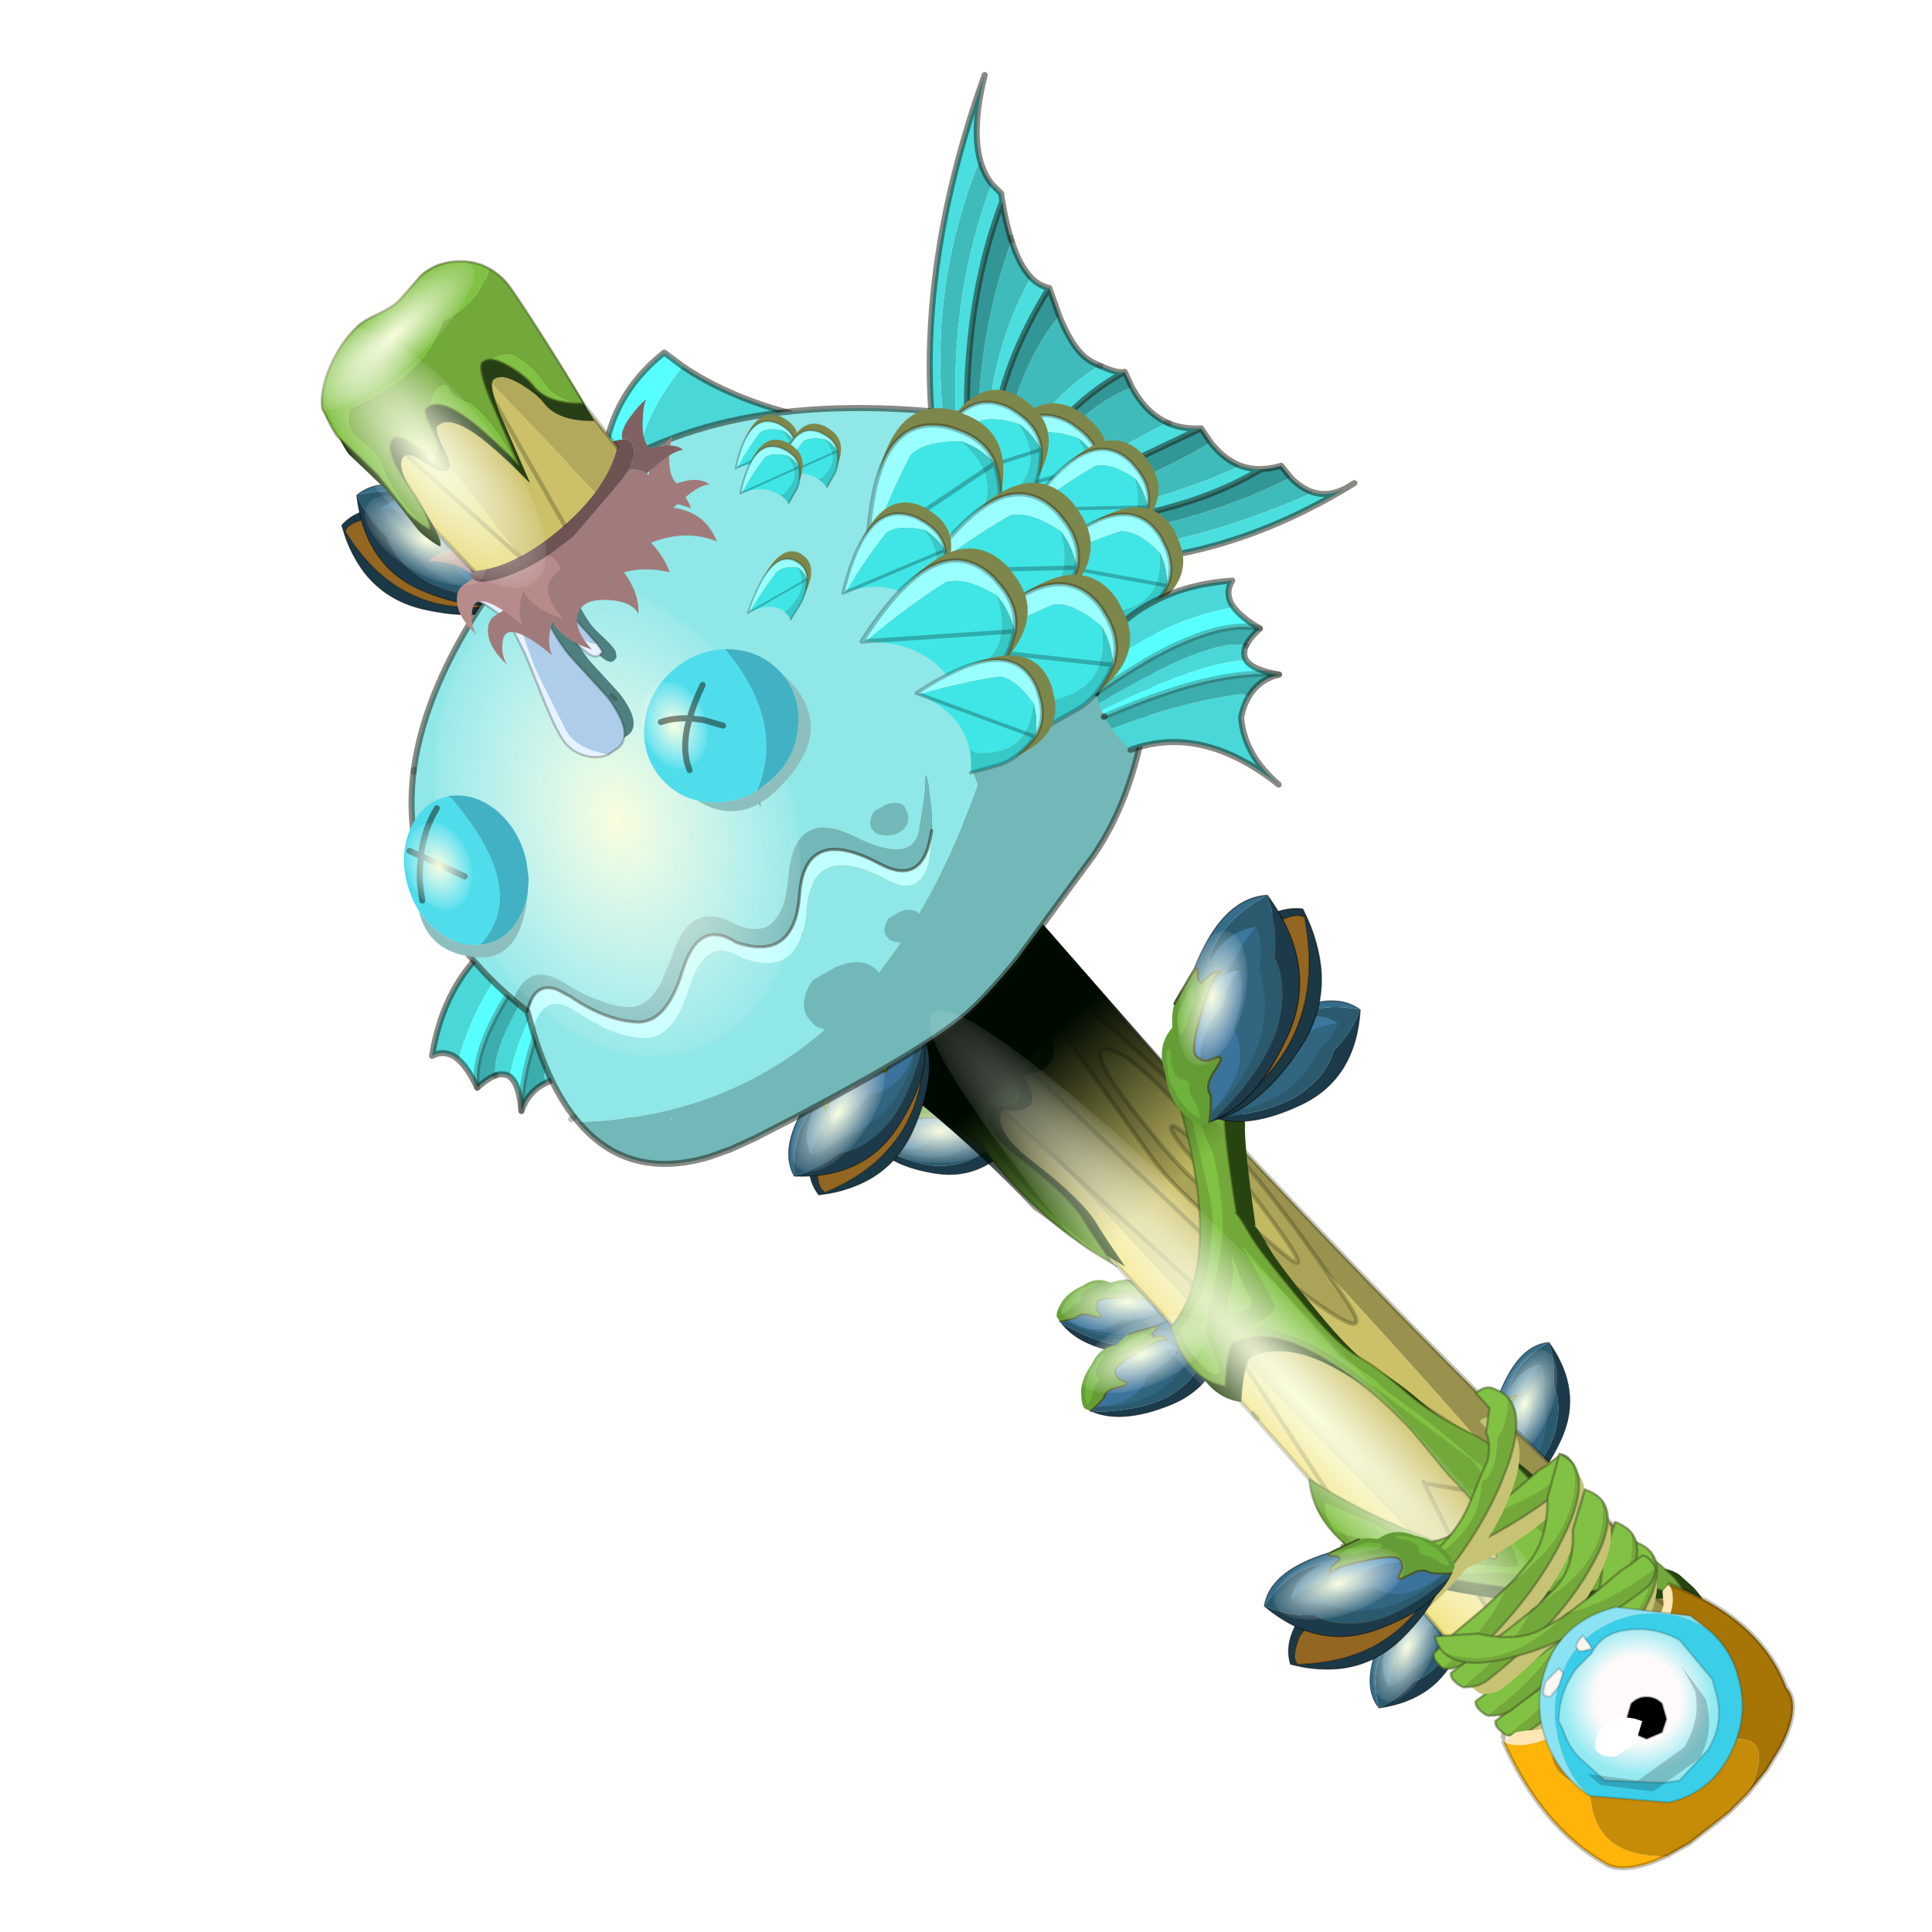 <?xml version="1.0" encoding="UTF-8" standalone="no"?>
<svg xmlns:xlink="http://www.w3.org/1999/xlink" height="440.0px" width="440.0px" xmlns="http://www.w3.org/2000/svg">
  <g transform="matrix(10.0, 0.0, 0.0, 10.0, 0.0, 0.0)">
    <use height="44.0" transform="matrix(1.0, 0.0, 0.0, 1.0, 0.0, 0.0)" width="44.0" xlink:href="#shape0"/>
    <use height="35.7" transform="matrix(0.051, 0.046, -0.046, 0.051, 25.554, 28.115)" width="39.4" xlink:href="#sprite0"/>
    <use height="16.4" transform="matrix(0.002, 0.089, -0.19, 0.003, 27.2, 28.9)" width="16.4" xlink:href="#sprite1"/>
    <use height="35.7" transform="matrix(0.075, 0.015, -0.015, 0.075, 25.059, 29.435)" width="39.4" xlink:href="#sprite0"/>
    <use height="35.7" transform="matrix(0.051, 0.046, -0.046, 0.051, 21.254, 24.015)" width="39.4" xlink:href="#sprite0"/>
    <use height="14.95" transform="matrix(0.071, -0.065, 0.065, 0.071, 33.732, 39.097)" width="55.6" xlink:href="#sprite2"/>
    <use height="16.4" transform="matrix(0.002, 0.089, -0.19, 0.003, 22.95, 25.0)" width="16.4" xlink:href="#sprite1"/>
    <use height="41.5" transform="matrix(0.068, -0.063, 0.063, 0.068, 29.593, 37.106)" width="41.85" xlink:href="#sprite3"/>
    <use height="41.5" transform="matrix(0.001, 0.092, 0.092, -0.001, 32.75, 30.491)" width="41.85" xlink:href="#sprite3"/>
    <use height="327.7" transform="matrix(0.071, -0.066, 0.066, 0.071, 13.34, 17.212)" width="57.6" xlink:href="#sprite4"/>
    <use height="50.1" transform="matrix(0.075, -0.079, 0.079, 0.075, 15.838, 25.204)" width="49.1" xlink:href="#sprite10"/>
    <use height="35.7" transform="matrix(0.085, 0.012, -0.012, 0.085, 27.67, 22.396)" width="39.4" xlink:href="#sprite0"/>
    <use height="35.7" transform="matrix(0.092, 0.035, -0.035, 0.092, 20.745, 15.156)" width="39.4" xlink:href="#sprite0"/>
    <use height="35.7" transform="matrix(0.101, -0.041, 0.041, 0.101, 26.036, 21.994)" width="35.6" xlink:href="#sprite12"/>
    <use height="35.7" transform="matrix(0.093, -0.058, 0.058, 0.093, 25.131, 22.516)" width="39.4" xlink:href="#sprite0"/>
    <use height="35.7" transform="matrix(-0.084, 0.031, 0.031, 0.084, 10.705, 10.739)" width="35.6" xlink:href="#sprite12"/>
    <use height="35.7" transform="matrix(-0.088, 0.017, 0.017, 0.088, 11.543, 10.477)" width="39.4" xlink:href="#sprite0"/>
    <use height="0.0" transform="matrix(0.081, -0.074, 0.074, 0.081, 18.1, 14.75)" width="0.0" xlink:href="#sprite13"/>
    <use height="164.05" transform="matrix(0.081, -0.074, 0.074, 0.081, 3.209, 17.498)" width="229.25" xlink:href="#sprite14"/>
    <use height="16.4" transform="matrix(0.087, 0.02, -0.043, 0.185, 27.25, 21.05)" width="16.4" xlink:href="#sprite1"/>
    <use height="16.4" transform="matrix(0.032, 0.083, -0.177, 0.069, 27.2, 29.6)" width="16.4" xlink:href="#sprite1"/>
    <use height="16.4" transform="matrix(-0.046, 0.076, -0.162, -0.099, 11.4, 12.5)" width="16.4" xlink:href="#sprite1"/>
    <use height="104.65" transform="matrix(0.073, -0.063, 0.063, 0.073, 6.832, 8.845)" width="50.6" xlink:href="#sprite27"/>
    <use height="43.75" transform="matrix(0.081, -0.074, 0.074, 0.081, 6.9, 9.2)" width="47.4" xlink:href="#sprite28"/>
    <use height="44.25" transform="matrix(0.081, -0.074, 0.074, 0.081, 6.611, 8.799)" width="47.9" xlink:href="#sprite29"/>
    <use height="16.4" transform="matrix(0.059, 0.066, -0.216, 0.195, 10.25, 5.5)" width="16.4" xlink:href="#sprite1"/>
    <use height="16.4" transform="matrix(0.133, -0.112, 0.29, 0.345, 6.35, 8.5)" width="16.4" xlink:href="#sprite1"/>
    <use height="16.4" transform="matrix(0.126, -0.12, 1.026, 1.079, 20.2, 24.05)" width="16.4" xlink:href="#sprite1"/>
    <use height="24.4" transform="matrix(0.089, -0.058, 0.074, 0.081, 33.05, 37.9)" width="46.45" xlink:href="#sprite30"/>
    <use height="24.4" transform="matrix(0.089, -0.058, 0.074, 0.081, 32.65, 37.45)" width="46.45" xlink:href="#sprite30"/>
    <use height="23.15" transform="matrix(0.099, -0.06, 0.074, 0.081, 32.687, 37.836)" width="46.95" xlink:href="#sprite31"/>
    <use height="23.15" transform="matrix(0.099, -0.06, 0.074, 0.081, 32.237, 37.386)" width="46.95" xlink:href="#sprite31"/>
    <use height="24.4" transform="matrix(0.077, -0.059, 0.074, 0.081, 31.95, 35.85)" width="46.45" xlink:href="#sprite30"/>
    <use height="24.4" transform="matrix(0.089, -0.058, 0.074, 0.081, 32.0, 36.75)" width="46.45" xlink:href="#sprite30"/>
    <use height="23.15" transform="matrix(0.097, -0.063, 0.076, 0.079, 31.639, 36.784)" width="46.95" xlink:href="#sprite31"/>
    <use height="24.4" transform="matrix(-0.065, 0.072, 0.074, 0.081, 34.05, 32.0)" width="46.45" xlink:href="#sprite30"/>
    <use height="23.15" transform="matrix(-0.083, 0.077, 0.074, 0.081, 34.333, 31.651)" width="46.95" xlink:href="#sprite31"/>
    <use height="23.15" transform="matrix(0.089, -0.068, 0.066, 0.087, 31.427, 36.198)" width="46.95" xlink:href="#sprite31"/>
    <use height="24.4" transform="matrix(0.077, -0.059, 0.074, 0.081, 30.45, 34.85)" width="46.45" xlink:href="#sprite30"/>
    <use height="23.15" transform="matrix(-0.077, 0.072, 0.074, 0.081, 36.181, 33.953)" width="46.95" xlink:href="#sprite31"/>
    <use height="24.9" transform="matrix(0.081, -0.074, 0.074, 0.081, 30.161, 34.849)" width="46.95" xlink:href="#sprite32"/>
    <use height="50.7" transform="matrix(0.07, -0.065, 0.065, 0.07, 33.831, 39.888)" width="66.05" xlink:href="#sprite33"/>
    <use height="35.7" transform="matrix(-0.018, 0.086, 0.087, 0.015, 29.893, 34.84)" width="35.6" xlink:href="#sprite12"/>
    <use height="41.5" transform="matrix(0.108, 0.01, -0.01, 0.108, 28.939, 33.599)" width="41.85" xlink:href="#sprite3"/>
    <use height="4.65" transform="matrix(1.0, 0.0, 0.0, 1.0, 35.05, 36.5)" width="4.65" xlink:href="#shape33"/>
  </g>
  <defs>
    <g id="shape0" transform="matrix(1.0, 0.0, 0.0, 1.0, 0.0, 0.0)">
      <path d="M44.0 44.0 L0.0 44.0 0.0 0.0 44.0 0.0 44.0 44.0" fill="#43adca" fill-opacity="0.0" fill-rule="evenodd" stroke="none"/>
      <path d="M32.6 35.2 L32.55 35.35 32.35 35.4 32.25 35.35 Q32.1 35.2 32.3 35.1 32.4 34.95 32.55 35.1 L32.6 35.2" fill="#81c143" fill-rule="evenodd" stroke="none"/>
      <path d="M30.7 34.1 L30.75 34.1 30.65 34.15 30.7 34.1" fill="#875e04" fill-rule="evenodd" stroke="none"/>
      <path d="M30.7 34.1 L30.75 34.1" fill="none" stroke="#17170c" stroke-linecap="round" stroke-linejoin="round" stroke-opacity="0.251" stroke-width="0.25"/>
    </g>
    <g id="sprite0" transform="matrix(1.0, 0.0, 0.0, 1.0, 3.9, 0.1)">
      <use height="35.7" transform="matrix(1.0, 0.0, 0.0, 1.0, -3.9, -0.1)" width="39.4" xlink:href="#shape1"/>
    </g>
    <g id="shape1" transform="matrix(1.0, 0.0, 0.0, 1.0, 3.9, 0.1)">
      <path d="M35.2 1.45 Q34.0 7.5 29.75 13.2 29.05 19.95 22.0 26.35 14.55 32.3 0.9 35.2 L0.45 35.1 0.35 35.1 Q0.4 29.3 10.75 23.15 13.2 0.15 35.15 1.4 L35.2 1.45" fill="#2b5a6f" fill-rule="evenodd" stroke="none"/>
      <path d="M35.15 1.4 Q13.2 0.15 10.75 23.15 0.4 29.3 0.35 35.1 L0.2 35.05 Q-1.55 18.85 12.45 7.75 26.35 -3.3 35.15 1.4" fill="#356d8a" fill-rule="evenodd" stroke="none"/>
      <path d="M0.9 35.2 Q14.55 32.3 22.0 26.35 29.05 19.95 29.75 13.2 34.0 7.5 35.2 1.45 L35.25 1.45 Q36.65 19.65 23.35 28.5 10.5 37.0 0.9 35.2" fill="#1c3a4a" fill-rule="evenodd" stroke="none"/>
      <path d="M35.2 1.45 L35.15 1.4 M0.35 35.1 L0.45 35.1 0.9 35.2 Q10.5 37.0 23.35 28.5 36.65 19.65 35.25 1.45 L35.2 1.45 M0.35 35.1 L0.2 35.05 Q-1.55 18.85 12.45 7.75 26.35 -3.3 35.15 1.4" fill="none" stroke="#000000" stroke-linecap="round" stroke-linejoin="round" stroke-opacity="0.502" stroke-width="0.25"/>
      <path d="M1.2 33.6 Q1.25 28.8 6.4 21.85 12.05 13.3 22.4 9.35 25.7 7.0 29.8 5.85 L29.85 5.9 Q29.05 9.95 25.75 13.7 21.2 29.55 1.65 33.65 L1.25 33.6 1.2 33.6" fill="#316580" fill-rule="evenodd" stroke="none"/>
      <path d="M29.8 5.85 Q25.7 7.0 22.4 9.35 12.05 13.3 6.4 21.85 1.25 28.8 1.2 33.6 L1.05 33.55 Q-0.4 20.2 11.15 11.1 22.6 2.0 29.8 5.85" fill="#3b779c" fill-rule="evenodd" stroke="none"/>
      <path d="M21.9 11.55 L21.95 11.6 Q21.2 16.25 14.6 21.25 14.25 30.35 0.85 33.65 L0.55 33.6 0.5 33.6 Q0.45 29.9 4.25 24.45 8.15 18.1 15.25 16.2 18.25 12.7 21.9 11.55" fill="#3b739c" fill-rule="evenodd" stroke="none"/>
      <path d="M0.5 33.6 L0.4 33.6 Q-1.0 23.3 7.65 16.05 16.25 8.75 21.9 11.55 18.25 12.7 15.25 16.2 8.15 18.1 4.25 24.45 0.45 29.9 0.5 33.6" fill="#4788bd" fill-rule="evenodd" stroke="none"/>
      <path d="M6.95 10.4 L7.5 10.05 11.6 7.9 Q14.2 6.45 14.65 6.5 15.1 6.6 14.25 7.85 13.35 9.1 14.1 9.7 L15.2 9.4 17.05 9.1 17.85 9.35 18.6 9.8 Q17.1 9.25 10.75 14.9 4.35 20.5 5.05 22.2 5.75 23.85 6.8 24.15 L9.0 24.55 9.15 25.15 Q9.15 25.5 6.2 26.85 3.25 28.2 3.25 30.6 L1.75 33.0 0.15 35.05 0.1 35.05 -1.35 34.8 Q-2.65 34.5 -3.6 30.55 -4.55 26.55 -2.25 21.4 -0.95 15.8 3.95 14.35 5.6 11.4 6.95 10.4" fill="#649d35" fill-rule="evenodd" stroke="none"/>
      <path d="M6.95 10.4 L7.5 10.05 11.6 7.9 Q14.2 6.45 14.65 6.5 15.1 6.6 14.25 7.85 13.35 9.1 14.1 9.7 L15.2 9.4 17.05 9.1 17.85 9.35 18.6 9.8 Q17.1 9.25 10.75 14.9 4.35 20.5 5.05 22.2 5.75 23.85 6.8 24.15 L9.0 24.55 9.15 25.15 Q9.15 25.5 6.2 26.85 3.25 28.2 3.25 30.6 L1.75 33.0 0.15 35.05 0.1 35.05" fill="none" stroke="#495728" stroke-linecap="round" stroke-linejoin="round" stroke-width="0.5"/>
      <path d="M12.6 9.1 L11.55 10.4 Q11.4 10.65 11.4 11.45 L9.35 13.05 Q7.3 14.55 7.3 14.95 L6.2 15.8 4.8 16.5 4.7 16.15 4.85 15.3 4.95 15.25 5.0 15.35 5.15 14.75 Q5.5 13.55 6.2 12.8 6.7 12.25 7.65 11.7 L10.9 9.5 12.6 9.1 M0.7 17.8 L1.15 17.95 -0.05 20.3 Q-0.65 21.6 -0.65 23.2 -0.35 24.6 0.1 24.6 0.3 24.6 0.55 25.1 L0.8 25.85 -0.2 28.0 -0.35 30.95 Q-0.35 31.6 -0.9 32.9 L-1.25 33.2 Q-1.95 32.45 -2.35 30.55 -2.7 28.9 -2.7 27.0 L-2.6 26.5 -2.6 26.25 -2.5 25.1 -2.55 24.9 -2.4 23.45 -2.2 22.9 -2.0 22.35 -1.85 22.0 -1.7 21.65 -1.1 20.5 Q-1.1 20.1 -0.35 18.95 0.4 17.8 0.7 17.8" fill="#70b33c" fill-rule="evenodd" stroke="none"/>
    </g>
    <g id="sprite1" transform="matrix(1.0, 0.0, 0.0, 1.0, 0.0, 0.0)">
      <use height="16.4" transform="matrix(1.0, 0.0, 0.0, 1.0, 0.0, 0.0)" width="16.4" xlink:href="#shape2"/>
    </g>
    <g id="shape2" transform="matrix(1.0, 0.0, 0.0, 1.0, 0.0, 0.0)">
      <path d="M14.0 14.0 Q11.6 16.4 8.2 16.4 4.8 16.4 2.4 14.0 0.0 11.6 0.0 8.2 0.0 4.8 2.4 2.4 4.8 0.0 8.2 0.0 11.6 0.0 14.0 2.4 16.4 4.8 16.4 8.2 16.4 11.6 14.0 14.0" fill="url(#gradient0)" fill-rule="evenodd" stroke="none"/>
    </g>
    <radialGradient cx="0" cy="0" gradientTransform="matrix(0.011, 0.0, 0.0, 0.011, 8.2, 8.2)" gradientUnits="userSpaceOnUse" id="gradient0" r="819.2" spreadMethod="pad">
      <stop offset="0.0" stop-color="#f9fede"/>
      <stop offset="1.0" stop-color="#ffffff" stop-opacity="0.0"/>
    </radialGradient>
    <g id="sprite2" transform="matrix(1.0, 0.0, 0.0, 1.0, 0.5, 0.5)">
      <use height="14.95" transform="matrix(1.0, 0.0, 0.0, 1.0, -0.5, -0.5)" width="55.6" xlink:href="#shape3"/>
    </g>
    <g id="shape3" transform="matrix(1.0, 0.0, 0.0, 1.0, 0.5, 0.5)">
      <path d="M53.7 4.2 L53.7 4.05 53.8 4.15 53.7 4.2" fill="#ae9c04" fill-rule="evenodd" stroke="none"/>
      <path d="M49.2 6.3 L49.25 6.4 49.25 6.8 Q49.05 7.75 48.45 8.6 46.9 10.5 42.8 12.05 L39.5 13.05 36.95 13.65 28.8 14.45 28.35 2.4 Q38.4 2.3 48.15 5.25 L48.65 5.4 49.2 6.3" fill="#b37e07" fill-rule="evenodd" stroke="none"/>
      <path d="M28.8 14.45 L27.2 14.45 18.5 13.8 14.3 12.9 11.55 12.05 9.3 11.05 6.65 9.25 Q5.6 8.25 5.3 7.25 L6.55 7.0 5.35 7.1 Q6.15 6.65 6.9 6.15 17.8 2.55 28.35 2.4 L28.8 14.45" fill="#8f6405" fill-rule="evenodd" stroke="none"/>
      <path d="M0.05 6.9 L0.0 6.9 0.0 6.7 0.05 6.9" fill="#d69807" fill-rule="evenodd" stroke="none"/>
      <path d="M53.8 4.15 L54.6 5.5 54.55 6.05 54.55 6.15 49.2 6.3 48.65 5.4 48.15 5.25 Q38.4 2.3 28.35 2.4 17.8 2.55 6.9 6.15 6.15 6.65 5.35 7.1 L0.05 6.9 0.0 6.7 0.0 6.45 2.0 5.2 Q28.7 -4.65 53.7 4.2 L53.8 4.15" fill="#fee7b4" fill-rule="evenodd" stroke="none"/>
      <path d="M53.8 4.15 L54.6 5.5 54.55 6.05 54.55 6.15 M0.05 6.9 L0.0 6.9 M0.0 6.7 L0.0 6.45 2.0 5.2 Q28.7 -4.65 53.7 4.2 L53.7 4.05 53.8 4.15 M0.05 6.9 L0.0 6.7" fill="none" stroke="#17170c" stroke-linecap="round" stroke-linejoin="round" stroke-opacity="0.251" stroke-width="1.0"/>
    </g>
    <g id="sprite3" transform="matrix(1.0, 0.0, 0.0, 1.0, 0.1, 0.0)">
      <use height="35.7" transform="matrix(-0.433, 0.686, 0.694, 0.405, 16.971, -0.016)" width="39.4" xlink:href="#sprite0"/>
      <use height="16.4" transform="matrix(0.318, 0.746, -1.595, 0.68, 26.8, 9.55)" width="16.4" xlink:href="#sprite1"/>
    </g>
    <g id="sprite4" transform="matrix(1.0, 0.0, 0.0, 1.0, 5.3, 0.5)">
      <use height="325.8" transform="matrix(1.0, 0.0, 0.0, 1.0, -0.95, -0.5)" width="51.05" xlink:href="#shape4"/>
      <use height="117.45" transform="matrix(1.0, 0.0, 0.0, 1.0, -2.4, 56.3)" width="48.4" xlink:href="#sprite5"/>
      <use height="123.65" transform="matrix(1.0, 0.0, 0.0, 1.0, -4.35, 47.75)" width="54.4" xlink:href="#sprite6"/>
      <use height="177.1" transform="matrix(1.035, 0.0, 0.0, 1.0, -0.9, 150.1)" width="51.4" xlink:href="#sprite7"/>
      <use height="177.6" transform="matrix(1.0, 0.0, 0.0, 1.0, -1.15, 144.55)" width="51.9" xlink:href="#sprite8"/>
      <use height="2.7" transform="matrix(1.0, 0.0, 0.0, 1.0, 3.85, 218.85)" width="1.0" xlink:href="#shape9"/>
      <use height="104.65" transform="matrix(1.132, 0.0, 0.0, 1.0, -5.282, 95.25)" width="45.7" xlink:href="#sprite9"/>
    </g>
    <g id="shape4" transform="matrix(1.0, 0.0, 0.0, 1.0, 0.95, 0.5)">
      <path d="M0.05 9.7 L0.05 11.1 0.0 10.4 0.05 9.7 M0.05 313.7 L0.05 315.1 0.0 314.4 0.05 313.7" fill="#dace70" fill-rule="evenodd" stroke="none"/>
      <path d="M15.0 20.0 L24.8 20.8 34.1 20.1 Q44.3 201.35 35.75 323.75 L24.8 324.8 15.0 324.0 Q7.0 175.25 15.0 20.0" fill="#ccc169" fill-rule="evenodd" stroke="none"/>
      <path d="M34.95 4.6 L38.6 5.6 Q44.35 7.6 44.35 10.4 44.35 13.2 38.6 15.2 L37.1 15.7 31.45 12.8 37.1 15.7 Q31.8 17.2 24.75 17.2 L24.5 17.2 23.7 13.3 24.5 17.2 Q16.55 17.15 10.9 15.2 7.85 14.15 6.4 12.85 5.15 11.7 5.15 10.4 5.15 7.6 10.9 5.6 14.05 4.5 17.9 4.05 L24.75 3.6 Q30.4 3.6 34.95 4.6 L31.0 6.65 34.95 4.6 M31.45 12.8 L33.65 12.25 Q37.2 11.2 37.2 9.75 L37.2 9.6 Q37.0 8.25 33.65 7.25 L31.0 6.65 25.15 6.2 20.4 6.5 Q18.3 6.75 16.6 7.25 13.1 8.3 13.1 9.75 13.1 10.6 14.3 11.35 L16.6 12.25 Q19.6 13.15 23.7 13.3 L25.15 13.3 31.45 12.8 M17.9 4.05 L20.4 6.5 17.9 4.05 M10.7 11.45 L6.4 12.85 10.7 11.45" fill="#b3aa5c" fill-rule="evenodd" stroke="none"/>
      <path d="M49.6 10.85 Q49.2 14.85 42.3 17.75 38.6 19.3 34.1 20.1 L24.8 20.8 15.0 20.0 Q10.8 19.25 7.25 17.75 0.6 14.95 0.05 11.1 L0.05 9.7 Q0.6 5.85 7.25 3.05 10.65 1.65 14.7 0.9 L24.8 0.0 Q33.3 0.0 39.75 2.1 L42.3 3.05 Q49.5 6.05 49.6 10.3 L49.6 10.55 49.6 10.85 M34.95 4.6 L39.75 2.1 34.95 4.6 Q30.4 3.6 24.75 3.6 L17.9 4.05 Q14.05 4.5 10.9 5.6 5.15 7.6 5.15 10.4 5.15 11.7 6.4 12.85 7.85 14.15 10.9 15.2 16.55 17.15 24.5 17.2 L24.75 17.2 Q31.8 17.2 37.1 15.7 L38.6 15.2 Q44.35 13.2 44.35 10.4 44.35 7.6 38.6 5.6 L34.95 4.6 M40.95 17.65 L37.1 15.7 40.95 17.65 M31.0 6.65 L33.65 7.25 Q37.0 8.25 37.2 9.6 L37.2 9.75 Q37.2 11.2 33.65 12.25 L31.45 12.8 25.15 13.3 23.7 13.3 23.3 11.45 23.7 13.3 Q19.6 13.15 16.6 12.25 L14.3 11.35 Q13.1 10.6 13.1 9.75 13.1 8.3 16.6 7.25 18.3 6.75 20.4 6.5 L25.15 6.2 31.0 6.65 29.0 7.65 31.0 6.65 M24.85 19.05 L24.5 17.2 24.85 19.05 M22.8 8.85 L20.4 6.5 22.8 8.85 M2.7 14.05 L6.4 12.85 2.7 14.05 M31.45 12.8 L28.15 11.1 31.45 12.8 M14.7 0.9 L17.9 4.05 14.7 0.9" fill="#c2b963" fill-rule="evenodd" stroke="none"/>
      <path d="M34.1 20.1 Q38.6 19.3 42.3 17.75 49.2 14.85 49.6 10.85 40.0 172.25 49.6 314.55 49.5 318.75 42.3 321.75 39.3 323.0 35.75 323.75 44.3 201.35 34.1 20.1" fill="#99924e" fill-rule="evenodd" stroke="none"/>
      <path d="M0.05 11.1 Q0.6 14.95 7.25 17.75 10.8 19.25 15.0 20.0 7.0 175.25 15.0 324.0 10.8 323.25 7.25 321.75 0.6 318.95 0.05 315.1 L0.05 313.7 Q9.2 169.9 0.05 11.1" fill="#f2e27c" fill-rule="evenodd" stroke="none"/>
      <path d="M49.6 10.85 L49.6 10.55 49.6 10.3 Q49.5 6.05 42.3 3.05 L39.75 2.1 34.95 4.6 38.6 5.6 Q44.35 7.6 44.35 10.4 44.35 13.2 38.6 15.2 L37.1 15.7 40.95 17.65 M34.95 4.6 L31.0 6.65 33.65 7.25 Q37.0 8.25 37.2 9.6 L37.2 9.75 Q37.2 11.2 33.65 12.25 L31.45 12.8 37.1 15.7 Q31.8 17.2 24.75 17.2 L24.5 17.2 24.85 19.05 M20.4 6.5 L25.15 6.2 31.0 6.65 29.0 7.65 M20.4 6.5 L22.8 8.85 M31.45 12.8 L25.15 13.3 23.7 13.3 24.5 17.2 Q16.55 17.15 10.9 15.2 7.85 14.15 6.4 12.85 L2.7 14.05 M35.75 323.75 Q39.3 323.0 42.3 321.75 49.5 318.75 49.6 314.55 40.0 172.25 49.6 10.85 M17.9 4.05 L24.75 3.6 Q30.4 3.6 34.95 4.6 M28.15 11.1 L31.45 12.8 M23.3 11.45 L23.7 13.3 Q19.6 13.15 16.6 12.25 L14.3 11.35 Q13.1 10.6 13.1 9.75 13.1 8.3 16.6 7.25 18.3 6.75 20.4 6.5 L17.9 4.05 Q14.05 4.5 10.9 5.6 5.15 7.6 5.15 10.4 5.15 11.7 6.4 12.85 L10.7 11.45 M0.05 9.7 Q0.6 5.85 7.25 3.05 10.65 1.65 14.7 0.9 L24.8 0.0 Q33.3 0.0 39.75 2.1 M17.9 4.05 L14.7 0.9 M0.05 9.7 L0.05 11.1 0.0 10.4 0.05 9.7 M15.0 324.0 L24.8 324.8 35.75 323.75 M0.05 313.7 L0.05 315.1 Q0.6 318.95 7.25 321.75 10.8 323.25 15.0 324.0 M0.05 315.1 L0.0 314.4 0.05 313.7 Q9.2 169.9 0.05 11.1" fill="none" stroke="#171e09" stroke-linecap="round" stroke-linejoin="round" stroke-opacity="0.251" stroke-width="1.0"/>
      <path d="M12.35 55.35 L24.95 73.45 M6.8 16.25 L12.0 55.0 M24.95 72.35 L34.5 20.4 M14.75 187.55 L7.85 102.45 3.05 75.2 M45.45 16.2 L20.65 121.8 26.2 211.0 M22.7 258.45 L22.6 258.8 30.0 268.5 38.85 323.0 M26.5 211.75 L38.3 259.15 M22.6 258.8 L10.95 297.9 14.4 324.15 M20.65 323.85 L20.65 300.3 30.65 307.2 30.65 324.15 M38.3 259.85 L44.7 320.55 M3.4 251.85 L14.45 187.5" fill="none" stroke="#171e09" stroke-linecap="round" stroke-linejoin="round" stroke-opacity="0.251" stroke-width="1.0"/>
      <path d="M35.3 133.35 Q36.75 131.2 38.75 135.7 40.7 140.2 40.7 155.15 40.7 170.1 38.55 188.75 36.35 207.4 35.05 196.65 33.75 185.9 32.3 177.2 30.8 168.45 31.45 157.75 32.1 147.0 32.95 141.2 33.85 135.45 35.3 133.35 M37.75 167.15 Q37.75 162.9 37.3 159.9 36.85 156.95 36.2 156.95 35.55 156.95 35.1 159.9 34.65 162.9 34.65 167.15 34.65 171.4 35.1 174.35 35.55 177.35 36.2 177.35 36.85 177.35 37.3 174.35 37.75 171.4 37.75 167.15" fill="#c2b963" fill-rule="evenodd" stroke="none"/>
      <path d="M35.3 133.35 Q33.85 135.45 32.95 141.2 32.1 147.0 31.45 157.75 30.8 168.45 32.3 177.2 33.75 185.9 35.05 196.65 36.35 207.4 38.55 188.75 40.7 170.1 40.7 155.15 40.7 140.2 38.75 135.7 36.75 131.2 35.3 133.35 M36.75 112.7 Q39.65 113.0 41.5 130.0 43.35 147.0 43.35 159.55 43.35 172.1 42.1 186.2 40.8 200.25 38.35 215.25 35.9 230.25 31.1 200.6 26.25 170.9 27.85 158.95 L31.65 129.7 Q33.85 112.4 36.75 112.7 M37.75 167.15 Q37.75 171.4 37.3 174.35 36.85 177.35 36.2 177.35 35.55 177.35 35.1 174.35 34.65 171.4 34.65 167.15 34.65 162.9 35.1 159.9 35.55 156.95 36.2 156.95 36.85 156.95 37.3 159.9 37.75 162.9 37.75 167.15" fill="#aba358" fill-rule="evenodd" stroke="none"/>
      <path d="M35.3 133.35 Q36.75 131.2 38.75 135.7 40.7 140.2 40.7 155.15 40.7 170.1 38.55 188.75 36.35 207.4 35.05 196.65 33.75 185.9 32.3 177.2 30.8 168.45 31.45 157.75 32.1 147.0 32.95 141.2 33.85 135.45 35.3 133.35 M36.75 112.7 Q39.65 113.0 41.5 130.0 43.35 147.0 43.35 159.55 43.35 172.1 42.1 186.2 40.8 200.25 38.35 215.25 35.9 230.25 31.1 200.6 26.25 170.9 27.85 158.95 L31.65 129.7 Q33.85 112.4 36.75 112.7 M37.75 167.15 Q37.75 171.4 37.3 174.35 36.85 177.35 36.2 177.35 35.55 177.35 35.1 174.35 34.65 171.4 34.65 167.15 34.65 162.9 35.1 159.9 35.55 156.95 36.2 156.95 36.85 156.95 37.3 159.9 37.75 162.9 37.75 167.15" fill="none" stroke="#171e09" stroke-linecap="round" stroke-linejoin="round" stroke-opacity="0.251" stroke-width="1.0"/>
      <path d="M33.45 182.25 L33.65 182.1 M0.7 196.75 L1.1 196.75 M4.1 171.15 L4.4 172.35 M-0.8 255.9 L-0.8 256.4 -0.7 257.1" fill="none" stroke="#000900" stroke-linecap="round" stroke-linejoin="round" stroke-opacity="0.502" stroke-width="0.25"/>
    </g>
    <g id="sprite5" transform="matrix(1.0, 0.0, 0.0, 1.0, 0.0, -5.7)">
      <use height="117.45" transform="matrix(1.0, 0.0, 0.0, 1.0, 0.0, 5.7)" width="48.4" xlink:href="#shape5"/>
    </g>
    <g id="shape5" transform="matrix(1.0, 0.0, 0.0, 1.0, 0.0, -5.7)">
      <path d="M48.4 33.9 L47.9 50.1 45.05 55.35 Q40.5 62.8 37.55 65.95 34.6 69.05 31.1 73.75 27.6 78.45 21.2 73.8 20.75 76.4 20.05 77.95 17.65 82.9 12.35 76.55 L12.25 76.4 Q6.95 78.25 9.25 90.95 11.55 104.95 10.15 111.3 9.6 113.65 8.2 123.15 L7.95 122.25 Q2.0 102.3 4.65 81.1 -5.0 46.0 5.3 7.25 L5.7 5.7 Q7.4 40.75 11.2 43.15 15.0 45.5 14.15 56.4 13.25 67.25 16.9 61.1 20.55 54.9 27.9 56.6 35.25 58.3 42.1 48.0 46.35 41.5 48.4 33.9" fill="#274410" fill-rule="evenodd" stroke="none"/>
    </g>
    <g id="sprite6" transform="matrix(1.0, 0.0, 0.0, 1.0, 0.2, 2.95)">
      <use height="123.65" transform="matrix(1.0, 0.0, 0.0, 1.0, -0.2, -2.95)" width="54.4" xlink:href="#shape6"/>
    </g>
    <g id="shape6" transform="matrix(1.0, 0.0, 0.0, 1.0, 0.2, 2.95)">
      <path d="M5.35 4.55 L5.75 3.0 Q7.45 38.05 11.25 40.45 15.05 42.8 14.2 53.7 13.3 64.55 16.95 58.4 20.6 52.2 27.95 53.9 35.3 55.6 42.15 45.3 48.95 34.95 50.1 21.7 51.25 8.5 51.7 5.45 52.1 2.4 51.75 -2.7 58.35 30.95 45.1 52.65 40.55 60.1 37.6 63.25 34.65 66.35 31.15 71.05 27.65 75.75 21.25 71.1 L20.1 75.25 Q17.7 80.2 12.4 73.85 L12.3 73.7 Q7.0 75.55 9.3 88.25 11.6 102.25 10.2 108.6 9.65 110.95 8.25 120.45 L8.0 119.55 Q2.65 93.9 7.5 75.35 0.1 45.8 5.35 4.55" fill="#73a93a" fill-rule="evenodd" stroke="none"/>
      <path d="M8.0 119.55 Q2.05 99.6 4.7 78.4 -4.95 43.3 5.35 4.55 0.1 45.8 7.5 75.35 2.65 93.9 8.0 119.55" fill="#81c143" fill-rule="evenodd" stroke="none"/>
      <path d="M5.35 4.55 L5.75 3.0 Q7.45 38.05 11.25 40.45 15.05 42.8 14.2 53.7 13.3 64.55 16.95 58.4 20.6 52.2 27.95 53.9 35.3 55.6 42.15 45.3 48.95 34.95 50.1 21.7 51.25 8.5 51.7 5.45 52.1 2.4 51.75 -2.7 58.35 30.95 45.1 52.65 40.55 60.1 37.6 63.25 34.65 66.35 31.15 71.05 27.65 75.75 21.25 71.1 L20.1 75.25 Q17.7 80.2 12.4 73.85 L12.3 73.7 Q7.0 75.55 9.3 88.25 11.6 102.25 10.2 108.6 9.65 110.95 8.25 120.45 L8.0 119.55 Q2.05 99.6 4.7 78.4 -4.95 43.3 5.35 4.55 L5.8 1.05" fill="none" stroke="#475a1d" stroke-linecap="round" stroke-linejoin="round" stroke-opacity="0.502" stroke-width="0.5"/>
      <path d="M50.6 32.95 Q45.9 48.05 38.25 57.3 30.55 66.55 23.95 66.1 17.3 65.65 17.0 64.1 L16.3 61.2 Q19.0 56.7 22.95 56.15 L33.8 55.65 Q37.45 55.35 41.2 49.35 L50.6 32.95 M8.1 39.4 Q9.75 40.65 11.3 44.7 12.8 48.7 12.8 52.15 12.8 55.6 12.1 58.05 11.45 60.55 10.5 60.55 9.55 60.55 8.85 58.05 8.15 55.6 8.15 52.15 8.15 48.7 7.3 43.45 6.45 38.15 8.1 39.4 M23.75 69.15 Q23.95 67.9 25.0 67.5 26.0 67.1 26.4 68.3 26.75 69.5 27.6 70.05 L28.9 70.75 Q29.35 70.9 28.65 71.7 27.95 72.55 26.95 72.55 25.95 72.55 24.75 71.45 23.45 70.35 23.75 69.15 M16.0 70.25 Q16.45 71.75 17.5 72.45 L19.1 73.3 Q19.7 73.5 18.8 74.5 17.95 75.55 16.7 75.55 15.45 75.55 13.9 74.2 12.3 72.85 12.65 71.3 12.95 69.75 14.25 69.25 15.5 68.75 16.0 70.25" fill="#81c143" fill-rule="evenodd" stroke="none"/>
    </g>
    <g id="sprite7" transform="matrix(1.0, 0.0, 0.0, 1.0, 0.0, 0.0)">
      <use height="177.1" transform="matrix(1.0, 0.0, 0.0, 1.0, 0.0, 0.0)" width="51.4" xlink:href="#shape7"/>
    </g>
    <g id="shape7" transform="matrix(1.0, 0.0, 0.0, 1.0, 0.0, 0.0)">
      <path d="M48.45 18.2 Q44.95 21.75 34.55 37.3 L34.35 37.25 34.35 37.45 Q34.3 39.0 33.3 43.35 32.3 47.6 31.5 61.9 30.65 76.2 32.35 81.45 34.05 86.7 34.9 95.05 35.75 103.4 39.45 112.75 43.15 122.05 42.0 135.45 40.85 148.85 43.2 157.3 L48.7 160.75 Q50.95 163.7 51.05 165.75 L51.35 169.15 Q51.5 170.5 51.15 172.9 L50.1 177.1 Q48.55 172.0 45.85 168.1 44.6 166.3 39.3 162.45 32.85 157.85 27.8 152.6 17.95 142.35 9.4 129.9 1.2 117.95 0.2 112.3 L0.1 111.1 Q-0.75 101.35 4.4 94.9 7.55 107.65 13.9 121.05 18.5 130.75 23.2 137.8 23.95 139.95 26.75 133.85 29.55 127.8 29.0 116.5 L29.8 103.1 Q29.8 87.3 25.55 74.3 21.4 61.6 12.9 59.2 9.75 60.55 4.85 65.45 -0.7 58.65 4.85 46.65 26.8 44.05 46.6 0.0 51.9 14.6 48.45 18.2" fill="#274410" fill-rule="evenodd" stroke="none"/>
    </g>
    <g id="sprite8" transform="matrix(1.0, 0.0, 0.0, 1.0, 0.25, 0.25)">
      <use height="177.6" transform="matrix(1.0, 0.0, 0.0, 1.0, -0.25, -0.25)" width="51.9" xlink:href="#shape8"/>
    </g>
    <g id="shape8" transform="matrix(1.0, 0.0, 0.0, 1.0, 0.25, 0.25)">
      <path d="M34.35 37.25 L34.35 37.45 Q34.3 39.0 33.3 43.35 32.3 47.6 31.5 61.9 30.65 76.2 32.35 81.45 34.05 86.7 34.9 95.05 35.75 103.4 39.45 112.75 43.15 122.05 42.0 135.45 40.85 148.85 43.2 157.3 L48.7 160.75 Q50.95 163.7 51.05 165.75 L51.35 169.15 Q51.5 170.5 51.15 172.9 L50.1 177.1 Q48.55 172.0 45.85 168.1 44.6 166.3 39.3 162.45 32.85 157.85 27.8 152.6 17.95 142.35 9.4 129.9 1.2 117.95 0.2 112.3 L0.1 111.1 Q-0.75 101.35 4.4 94.9 7.55 107.65 13.9 121.05 18.5 130.75 23.2 137.8 23.95 139.95 26.75 133.85 29.55 127.8 29.0 116.5 L29.8 103.1 Q29.8 87.3 25.55 74.3 21.4 61.6 12.9 59.2 9.75 60.55 4.85 65.45 -0.7 58.65 4.85 46.65 26.8 44.05 46.6 0.0 51.9 14.6 48.45 18.2 44.95 21.75 34.55 37.3 L34.35 37.25 M23.65 52.65 L27.25 43.25 Q23.4 48.7 20.2 50.2 17.3 51.8 17.3 53.15 17.3 54.0 19.1 55.0 20.7 55.9 21.5 55.9 23.55 55.9 23.65 52.65" fill="#73a93a" fill-rule="evenodd" stroke="none"/>
      <path d="M23.65 52.65 Q23.55 55.9 21.5 55.9 20.7 55.9 19.1 55.0 17.3 54.0 17.3 53.15 17.3 51.8 20.2 50.2 23.4 48.7 27.25 43.25 L23.65 52.65" fill="#81c143" fill-rule="evenodd" stroke="none"/>
      <path d="M34.55 37.3 Q44.95 21.75 48.45 18.2 51.9 14.6 46.6 0.0 26.8 44.05 4.85 46.65 -0.7 58.65 4.85 65.45 9.75 60.55 12.9 59.2 21.4 61.6 25.55 74.3 29.8 87.3 29.8 103.1 L29.0 116.5 Q29.55 127.8 26.75 133.85 23.95 139.95 23.2 137.8 18.5 130.75 13.9 121.05 7.55 107.65 4.4 94.9 -0.75 101.35 0.1 111.1 L0.2 112.3 Q1.2 117.95 9.4 129.9 17.95 142.35 27.8 152.6 32.85 157.85 39.3 162.45 44.6 166.3 45.85 168.1 48.55 172.0 50.1 177.1 L51.15 172.9 Q51.5 170.5 51.35 169.15 L51.05 165.75 Q50.95 163.7 48.7 160.75 L43.2 157.3 Q40.85 148.85 42.0 135.45 43.15 122.05 39.45 112.75 35.75 103.4 34.9 95.05 34.05 86.7 32.35 81.45 30.65 76.2 31.5 61.9 32.3 47.6 33.3 43.35 34.3 39.0 34.35 37.45 L34.35 37.25" fill="none" stroke="#475a1d" stroke-linecap="round" stroke-linejoin="round" stroke-opacity="0.502" stroke-width="0.5"/>
      <path d="M25.25 69.6 L21.4 62.1 Q20.4 60.45 18.4 59.2 L20.15 59.4 Q22.15 60.3 23.45 60.3 L25.9 59.9 Q26.75 59.4 30.1 43.75 L29.4 79.0 Q31.7 88.15 31.65 89.7 31.55 91.25 33.2 99.35 34.65 106.55 35.85 118.5 37.0 123.0 35.8 126.05 34.55 129.25 35.45 137.5 36.25 145.15 36.25 152.25 L36.0 154.55 Q33.9 153.95 29.1 150.7 26.15 148.65 25.35 145.15 L23.6 142.95 Q22.05 141.1 18.3 138.0 14.55 134.85 12.6 130.8 L9.6 124.55 5.6 116.85 Q2.7 111.3 2.3 111.15 1.85 111.0 1.9 110.75 2.0 110.35 1.2 109.2 0.4 108.05 0.95 105.6 1.5 103.15 3.35 101.45 L9.1 114.5 Q11.9 129.3 22.4 139.4 24.9 142.7 26.6 143.2 29.45 137.6 29.95 131.8 30.05 125.45 30.3 122.35 L30.55 122.1 Q31.1 126.8 31.45 133.65 L31.7 138.6 31.85 138.35 Q33.1 136.25 33.35 134.7 L34.7 124.65 Q35.8 116.15 35.3 116.95 L28.85 81.45 Q27.55 74.3 25.25 69.6 M6.9 48.1 L8.6 48.15 Q9.4 48.2 10.15 47.65 10.9 47.1 14.85 45.9 18.8 44.7 28.6 35.45 31.0 33.15 34.1 27.5 L46.0 6.8 Q41.1 19.85 40.35 22.3 39.6 24.7 35.2 30.9 30.75 37.1 28.15 39.4 22.35 44.3 16.25 48.3 13.65 49.95 12.5 50.95 10.55 52.6 9.6 54.45 8.65 56.25 7.2 60.1 6.4 62.15 5.6 62.15 4.95 62.15 4.5 60.8 4.05 59.5 4.05 57.55 4.05 54.6 5.3 50.25 L5.7 49.0 5.8 48.85 6.05 48.6 Q6.55 48.1 6.9 48.1" fill="#81c143" fill-rule="evenodd" stroke="none"/>
    </g>
    <g id="shape9" transform="matrix(1.0, 0.0, 0.0, 1.0, -3.85, -218.85)">
      <path d="M4.35 219.35 L4.35 221.05" fill="none" stroke="#171e09" stroke-linecap="round" stroke-linejoin="round" stroke-opacity="0.251" stroke-width="1.0"/>
    </g>
    <g id="sprite9" transform="matrix(1.0, 0.0, 0.0, 1.0, 4.4, 5.95)">
      <use height="104.65" transform="matrix(1.0, 0.0, 0.0, 1.0, -4.4, -5.95)" width="45.7" xlink:href="#shape10"/>
    </g>
    <g id="shape10" transform="matrix(1.0, 0.0, 0.0, 1.0, 4.4, 5.95)">
      <path d="M3.8 90.6 Q3.55 69.8 -0.45 48.05 -0.5 24.25 -4.4 -0.6 18.25 -11.6 41.3 0.0 L38.75 96.0 Q17.2 103.4 3.8 90.6" fill="url(#gradient1)" fill-rule="evenodd" stroke="none"/>
    </g>
    <linearGradient gradientTransform="matrix(0.0, 0.028, -1.0, 6.0E-4, 245.75, 43.6)" gradientUnits="userSpaceOnUse" id="gradient1" spreadMethod="pad" x1="-819.2" x2="819.2">
      <stop offset="0.0" stop-color="#000900"/>
      <stop offset="1.0" stop-color="#000900" stop-opacity="0.0"/>
    </linearGradient>
    <g id="sprite10" transform="matrix(1.0, 0.0, 0.0, 1.0, 0.1, 0.05)">
      <use height="56.45" transform="matrix(0.817, -0.105, 0.102, 0.788, -0.117, 5.574)" width="53.1" xlink:href="#sprite11"/>
      <use height="16.4" transform="matrix(0.124, 0.8, -1.712, 0.266, 32.55, 13.75)" width="16.4" xlink:href="#sprite1"/>
    </g>
    <g id="sprite11" transform="matrix(1.0, 0.0, 0.0, 1.0, 0.15, 2.4)">
      <use height="35.7" transform="matrix(-0.684, 0.725, 0.725, 0.684, 24.196, 3.809)" width="35.6" xlink:href="#sprite12"/>
      <use height="35.7" transform="matrix(-0.795, 0.601, 0.601, 0.795, 31.491, -2.424)" width="39.4" xlink:href="#sprite0"/>
    </g>
    <g id="sprite12" transform="matrix(1.0, 0.0, 0.0, 1.0, 0.1, 0.1)">
      <use height="35.7" transform="matrix(1.0, 0.0, 0.0, 1.0, -0.1, -0.1)" width="35.6" xlink:href="#shape11"/>
    </g>
    <g id="shape11" transform="matrix(1.0, 0.0, 0.0, 1.0, 0.1, 0.1)">
      <path d="M0.35 35.1 Q29.35 31.35 34.95 3.2 33.4 1.15 27.6 2.3 9.55 10.8 0.2 34.9 -1.45 18.8 12.45 7.75 26.45 -3.35 35.25 1.45 L35.4 4.35 35.4 5.8 Q35.25 10.6 34.0 14.7 31.25 23.25 23.35 28.5 10.1 37.25 0.35 35.1" fill="#1b3845" fill-rule="evenodd" stroke="none"/>
      <path d="M0.2 34.9 Q9.55 10.8 27.6 2.3 33.4 1.15 34.95 3.2 29.35 31.35 0.35 35.1 L0.2 35.05 0.2 34.9" fill="#936621" fill-rule="evenodd" stroke="none"/>
      <path d="M0.2 34.9 Q9.55 10.8 27.6 2.3 33.4 1.15 34.95 3.2 29.35 31.35 0.35 35.1 10.1 37.25 23.35 28.5 31.25 23.25 34.0 14.7 35.25 10.6 35.4 5.8 L35.4 4.35 35.25 1.45 Q26.45 -3.35 12.45 7.75 -1.45 18.8 0.2 34.9 L0.2 35.05 0.35 35.1" fill="none" stroke="#000000" stroke-linecap="round" stroke-linejoin="round" stroke-opacity="0.502" stroke-width="0.25"/>
    </g>
    <g id="sprite14" transform="matrix(1.0, 0.0, 0.0, 1.0, 1.65, 2.8)">
      <use height="92.7" transform="matrix(1.246, 0.029, -0.029, 1.246, 164.941, 7.062)" width="50.25" xlink:href="#sprite15"/>
      <use height="38.4" transform="matrix(-1.245, -0.131, -0.131, 1.245, 44.688, 74.243)" width="33.2" xlink:href="#sprite16"/>
      <use height="24.75" transform="matrix(1.199, 0.352, -0.352, 1.199, 113.326, -0.776)" width="41.6" xlink:href="#sprite17"/>
      <use height="114.7" transform="matrix(1.245, -0.131, 0.131, 1.245, 1.84, 16.476)" width="147.0" xlink:href="#sprite18"/>
      <use height="50.3" transform="matrix(0.753, 0.0, 0.0, 0.753, 71.9, 22.461)" width="26.1" xlink:href="#sprite20"/>
      <use height="46.5" transform="matrix(0.947, 0.0, 0.0, 0.947, 66.663, 17.113)" width="22.1" xlink:href="#sprite21"/>
      <use height="25.2" transform="matrix(1.0, 0.0, 0.0, 1.0, 68.9, 18.0)" width="57.7" xlink:href="#sprite22"/>
      <use height="32.1" transform="matrix(1.02, -0.09, 0.09, 1.02, 66.894, 6.045)" width="58.5" xlink:href="#sprite23"/>
      <use height="20.55" transform="matrix(1.423, 0.791, -0.695, 1.367, 172.294, 54.902)" width="20.3" xlink:href="#sprite24"/>
      <use height="20.55" transform="matrix(1.451, 0.737, -0.695, 1.367, 164.837, 45.366)" width="20.3" xlink:href="#sprite24"/>
      <use height="20.55" transform="matrix(1.098, 1.041, -0.981, 1.035, 182.575, 67.99)" width="20.3" xlink:href="#sprite24"/>
      <use height="20.55" transform="matrix(1.894, 0.363, -0.342, 1.785, 144.077, 42.259)" width="20.3" xlink:href="#sprite24"/>
      <use height="20.55" transform="matrix(0.933, 1.334, -1.257, 0.879, 180.667, 79.717)" width="20.3" xlink:href="#sprite24"/>
      <use height="38.4" transform="matrix(1.245, -0.131, 0.131, 1.245, 149.912, 113.443)" width="33.2" xlink:href="#sprite16"/>
      <use height="20.55" transform="matrix(1.399, 1.326, -1.25, 1.319, 161.4, 59.119)" width="20.3" xlink:href="#sprite24"/>
      <use height="20.55" transform="matrix(1.212, 1.498, -1.412, 1.142, 158.447, 78.326)" width="20.3" xlink:href="#sprite24"/>
      <use height="20.55" transform="matrix(1.293, 0.519, -0.489, 1.219, 136.227, 52.82)" width="20.3" xlink:href="#sprite24"/>
      <use height="20.55" transform="matrix(1.456, 1.263, -1.191, 1.373, 141.286, 60.584)" width="20.3" xlink:href="#sprite24"/>
      <use height="20.55" transform="matrix(0.674, 1.44, -1.358, 0.635, 144.881, 85.54)" width="20.3" xlink:href="#sprite24"/>
      <use height="20.55" transform="matrix(0.761, 0.286, -0.27, 0.717, 134.66, 25.178)" width="20.3" xlink:href="#sprite24"/>
      <use height="20.55" transform="matrix(0.761, 0.286, -0.27, 0.717, 139.96, 32.578)" width="20.3" xlink:href="#sprite24"/>
      <use height="20.55" transform="matrix(0.761, 0.286, -0.27, 0.717, 131.86, 29.678)" width="20.3" xlink:href="#sprite24"/>
      <use height="20.55" transform="matrix(0.823, 0.217, -0.409, 0.646, 117.994, 49.996)" width="20.3" xlink:href="#sprite24"/>
    </g>
    <g id="sprite15" transform="matrix(1.0, 0.0, 0.0, 1.0, 0.5, 0.5)">
      <use height="92.7" transform="matrix(1.0, 0.0, 0.0, 1.0, -0.5, -0.5)" width="50.25" xlink:href="#shape12"/>
    </g>
    <g id="shape12" transform="matrix(1.0, 0.0, 0.0, 1.0, 0.5, 0.5)">
      <path d="M37.65 10.1 Q36.55 12.3 36.45 14.45 16.25 25.35 2.25 45.5 L1.25 43.9 Q14.85 21.6 37.65 10.1 M32.75 23.75 Q31.0 27.7 31.15 30.5 16.8 35.5 4.4 49.6 L3.95 48.55 Q15.95 33.05 32.75 23.75 M30.5 38.4 Q28.35 44.6 29.55 47.7 L30.1 49.05 Q17.75 47.05 5.7 53.3 L5.45 52.45 5.4 52.3 Q17.75 40.55 30.5 38.4 M31.8 55.35 Q30.75 60.05 32.35 63.6 L6.1 57.6 6.15 56.3 Q22.2 51.7 31.8 55.35 M35.65 70.85 Q35.45 74.45 36.85 77.05 24.0 73.45 4.55 62.35 L5.1 61.4 5.1 61.35 Q24.25 68.95 35.65 70.85 M41.85 84.05 Q42.0 86.65 43.1 88.4 17.45 80.45 1.35 65.85 L2.95 64.1 Q20.65 78.45 41.85 84.05" fill="#40bbbb" fill-rule="evenodd" stroke="none"/>
      <path d="M37.65 10.1 Q14.85 21.6 1.25 43.9 L0.0 42.0 Q16.2 17.5 47.5 0.0 40.1 5.2 37.65 10.1 M2.25 45.5 Q16.25 25.35 36.45 14.45 L36.6 16.7 36.1 17.45 35.9 17.8 Q18.15 27.25 3.05 46.85 L2.25 45.5 M31.15 30.5 Q31.25 32.45 32.3 33.8 14.5 39.2 4.8 50.6 L4.4 49.6 Q16.8 35.5 31.15 30.5 M30.1 49.05 L30.2 49.2 Q31.45 52.0 32.6 52.6 20.25 49.85 6.0 54.95 L5.7 53.3 Q17.75 47.05 30.1 49.05 M32.35 63.6 L32.5 63.9 Q33.65 66.25 36.0 68.05 L5.8 59.55 6.1 57.6 32.35 63.6 M36.85 77.05 Q37.7 78.6 39.1 79.75 23.05 76.95 4.4 62.5 L4.5 62.35 4.55 62.35 Q24.0 73.45 36.85 77.05 M43.1 88.4 Q44.55 90.7 47.75 91.45 18.6 86.2 0.95 66.25 L1.35 65.85 Q17.45 80.45 43.1 88.4" fill="#4bdede" fill-rule="evenodd" stroke="none"/>
      <path d="M35.9 17.8 Q34.05 20.75 32.95 23.25 L32.75 23.75 Q15.95 33.05 3.95 48.55 L3.05 46.85 Q18.15 27.25 35.9 17.8 M32.3 33.8 L30.5 38.4 Q17.75 40.55 5.4 52.3 L4.8 50.6 Q14.5 39.2 32.3 33.8 M32.6 52.6 L31.8 55.35 Q22.2 51.7 6.15 56.3 L6.0 54.95 Q20.25 49.85 32.6 52.6 M36.0 68.05 L35.65 70.85 Q24.25 68.95 5.1 61.35 L5.8 59.55 36.0 68.05 M39.1 79.75 Q40.3 80.75 41.95 81.5 L41.85 84.05 Q20.65 78.45 2.95 64.1 L4.4 62.5 Q23.05 76.95 39.1 79.75" fill="#339696" fill-rule="evenodd" stroke="none"/>
      <path d="M36.45 14.45 Q36.55 12.3 37.65 10.1 40.1 5.2 47.5 0.0 16.2 17.5 0.0 42.0 M36.45 14.45 L36.6 16.7 36.1 17.45 35.9 17.8 Q34.05 20.75 32.95 23.25 M32.75 23.75 Q31.0 27.7 31.15 30.5 31.25 32.45 32.3 33.8 L30.5 38.4 Q28.35 44.6 29.55 47.7 L30.1 49.05 M30.2 49.2 Q31.45 52.0 32.6 52.6 L31.8 55.35 Q30.75 60.05 32.35 63.6 M32.5 63.9 Q33.65 66.25 36.0 68.05 L35.65 70.85 Q35.45 74.45 36.85 77.05 37.7 78.6 39.1 79.75 40.3 80.75 41.95 81.5 L41.85 84.05 Q42.0 86.65 43.1 88.4 44.55 90.7 47.75 91.45 L49.25 91.7 M3.05 46.85 Q18.15 27.25 35.9 17.8 M6.0 54.95 Q20.25 49.85 32.6 52.6 M4.8 50.6 Q14.5 39.2 32.3 33.8 M5.8 59.55 L36.0 68.05 M4.4 62.5 Q23.05 76.95 39.1 79.75 M0.95 66.25 Q18.6 86.2 47.75 91.45" fill="none" stroke="#14140a" stroke-linecap="round" stroke-linejoin="round" stroke-opacity="0.502" stroke-width="1.0"/>
      <path d="M32.95 23.25 L32.75 23.75 M30.1 49.05 L30.2 49.2 M32.35 63.6 L32.5 63.9 M4.5 62.35 L4.55 62.35" fill="none" stroke="#14140a" stroke-linecap="round" stroke-linejoin="round" stroke-opacity="0.251" stroke-width="1.0"/>
    </g>
    <g id="sprite16" transform="matrix(1.0, 0.0, 0.0, 1.0, 0.5, 0.5)">
      <use height="38.4" transform="matrix(1.0, 0.0, 0.0, 1.0, -0.5, -0.5)" width="33.2" xlink:href="#shape13"/>
    </g>
    <g id="shape13" transform="matrix(1.0, 0.0, 0.0, 1.0, 0.5, 0.5)">
      <path d="M25.65 18.05 Q25.1 18.2 24.75 18.5 24.05 18.95 23.85 19.7 18.85 14.35 1.75 7.25 L2.25 6.25 2.3 6.15 Q22.9 12.7 25.65 18.05 M19.7 24.0 Q18.0 24.3 16.2 25.35 11.9 29.8 12.0 37.4 11.1 21.2 0.0 15.2 0.1 12.65 0.6 10.5 12.15 16.6 19.2 22.9 L19.4 23.35 19.7 24.0 M10.0 0.0 Q22.4 -0.45 32.2 9.2 30.6 9.45 29.75 10.65 29.25 11.3 29.05 12.3 19.4 4.7 5.7 2.3 7.55 0.85 10.0 0.0 M3.3 4.7 L3.25 4.8 1.6 4.25 3.3 4.7" fill="#4ad7d7" fill-rule="evenodd" stroke="none"/>
      <path d="M25.65 18.05 Q22.9 12.7 2.3 6.15 2.7 5.4 3.25 4.8 L3.3 4.7 Q12.2 6.9 17.1 8.95 26.8 13.0 29.3 17.9 27.35 17.7 26.1 17.95 L25.7 18.05 25.65 18.05 M25.7 25.35 Q22.85 23.4 19.7 24.0 L19.4 23.35 19.2 22.9 Q12.15 16.6 0.6 10.5 L0.65 10.4 Q0.9 9.3 1.3 8.3 L1.15 8.25 1.3 8.3 Q8.05 11.45 13.2 14.6 21.85 19.95 25.7 25.35" fill="#3badad" fill-rule="evenodd" stroke="none"/>
      <path d="M1.75 7.25 Q18.85 14.35 23.85 19.7 23.35 21.6 25.7 25.35 21.85 19.95 13.2 14.6 8.05 11.45 1.3 8.3 L1.75 7.25 M5.7 2.3 Q19.4 4.7 29.05 12.3 28.6 14.4 29.3 17.9 26.8 13.0 17.1 8.95 12.2 6.9 3.3 4.7 4.25 3.45 5.55 2.45 L5.7 2.3" fill="#57ffff" fill-rule="evenodd" stroke="none"/>
      <path d="M23.85 19.7 Q24.05 18.95 24.75 18.5 25.1 18.2 25.65 18.05 M23.85 19.7 Q23.35 21.6 25.7 25.35 22.85 23.4 19.7 24.0 18.0 24.3 16.2 25.35 11.9 29.8 12.0 37.4 11.1 21.2 0.0 15.2 M1.3 8.3 L1.15 8.25 M29.05 12.3 Q29.25 11.3 29.75 10.65 30.6 9.45 32.2 9.2 22.4 -0.45 10.0 0.0 M29.05 12.3 Q28.6 14.4 29.3 17.9 27.35 17.7 26.1 17.95 L25.7 18.05 M3.25 4.8 L3.3 4.7" fill="none" stroke="#17170c" stroke-linecap="round" stroke-linejoin="round" stroke-opacity="0.502" stroke-width="1.0"/>
      <path d="M25.7 18.05 L25.65 18.05 M3.3 4.7 Q12.2 6.9 17.1 8.95 26.8 13.0 29.3 17.9 M1.3 8.3 Q8.05 11.45 13.2 14.6 21.85 19.95 25.7 25.35" fill="none" stroke="#17170c" stroke-linecap="round" stroke-linejoin="round" stroke-opacity="0.251" stroke-width="1.0"/>
    </g>
    <g id="sprite17" transform="matrix(1.0, 0.0, 0.0, 1.0, 0.5, 0.5)">
      <use height="24.75" transform="matrix(1.0, 0.0, 0.0, 1.0, -0.5, -0.5)" width="41.6" xlink:href="#shape14"/>
    </g>
    <g id="shape14" transform="matrix(1.0, 0.0, 0.0, 1.0, 0.5, 0.5)">
      <path d="M7.1 15.7 Q9.25 8.95 20.95 3.4 27.05 14.1 40.6 23.75 23.85 15.85 7.1 15.7" fill="#4ad7d7" fill-rule="evenodd" stroke="none"/>
      <path d="M20.95 3.4 Q9.25 8.95 7.1 15.7 L0.0 16.0 Q5.8 2.9 19.2 0.0 L20.95 3.4" fill="#57ffff" fill-rule="evenodd" stroke="none"/>
      <path d="M20.95 3.4 L19.2 0.0 Q5.8 2.9 0.0 16.0 L7.1 15.7 Q23.85 15.85 40.6 23.75 27.05 14.1 20.95 3.4 Z" fill="none" stroke="#17170c" stroke-linecap="round" stroke-linejoin="round" stroke-opacity="0.502" stroke-width="1.0"/>
    </g>
    <g id="sprite18" transform="matrix(1.0, 0.0, 0.0, 1.0, 2.85, 7.35)">
      <use height="107.85" transform="matrix(1.0, 0.0, 0.0, 1.0, -0.7, -0.5)" width="144.85" xlink:href="#shape15"/>
      <use height="16.4" transform="matrix(3.068, 1.723, -2.399, 4.272, 36.5, -7.35)" width="16.4" xlink:href="#sprite1"/>
      <use height="26.3" transform="matrix(1.0, 0.0, 0.0, 1.0, 51.9, 32.1)" width="26.45" xlink:href="#shape16"/>
      <use height="16.4" transform="matrix(0.563, 0.316, -0.44, 0.783, 59.0, 29.4)" width="16.4" xlink:href="#sprite1"/>
      <use height="9.85" transform="matrix(1.0, 0.0, 0.0, 1.0, 55.65, 35.95)" width="13.0" xlink:href="#shape17"/>
      <use height="26.6" transform="matrix(1.0, 0.0, 0.0, 1.0, 6.95, 15.7)" width="22.95" xlink:href="#sprite19"/>
      <use height="22.75" transform="matrix(1.0, 0.0, 0.0, 1.0, 38.25, 72.75)" width="37.05" xlink:href="#shape19"/>
    </g>
    <g id="shape15" transform="matrix(1.0, 0.0, 0.0, 1.0, 0.7, 0.5)">
      <path d="M81.35 25.55 L81.6 25.5 81.55 25.45 81.35 25.55 M142.9 62.95 L141.15 65.7 Q114.05 85.65 87.3 80.35 L87.2 80.6 86.1 82.7 Q32.65 104.5 0.25 70.25 L0.4 69.2 Q1.6 62.65 6.4 54.8 L6.65 54.45 Q12.4 51.6 13.6 57.1 L13.45 58.0 13.75 58.05 Q14.65 64.95 17.8 68.95 20.35 72.25 26.45 70.25 L29.25 69.1 Q37.6 65.3 38.7 72.6 42.65 82.05 51.5 75.3 60.95 68.05 64.25 81.8 66.25 90.1 75.3 81.95 L77.75 79.75 80.65 76.5 Q82.3 74.3 80.65 75.85 79.0 77.35 73.95 80.4 68.85 83.4 66.0 72.9 63.1 62.35 53.7 69.35 44.3 76.35 41.9 67.2 39.95 59.7 31.3 63.5 L26.6 65.15 Q21.85 66.2 19.9 63.6 17.05 59.85 15.85 52.8 15.55 51.1 14.9 50.05 13.05 47.0 8.25 48.7 8.1 41.45 9.5 35.25 L9.85 34.9 9.65 34.65 Q13.15 19.75 25.55 11.25 L25.85 11.05 Q34.2 5.45 46.45 2.65 54.8 0.75 65.0 0.15 L68.55 0.0 68.85 0.0 Q98.1 -0.25 123.3 30.7 130.25 39.25 136.95 50.25 L140.0 55.1 141.75 58.85 Q142.6 61.0 142.9 62.95 M64.8 42.05 L64.65 41.8 64.6 41.8 64.8 42.05 M18.0 26.85 L17.9 26.55 17.6 26.8 18.0 26.85" fill="#8fe7e7" fill-rule="evenodd" stroke="none"/>
      <path d="M17.9 26.55 L18.0 26.85 17.6 26.8 17.9 26.55" fill="#99cfce" fill-rule="evenodd" stroke="none"/>
      <path d="M0.25 70.25 Q32.65 104.5 86.1 82.7 L87.2 80.6 87.3 80.35 Q114.05 85.65 141.15 65.7 L142.9 62.95 142.95 63.2 143.1 65.1 143.1 65.2 142.75 67.8 Q142.3 69.4 141.35 70.75 L137.9 74.5 Q112.25 102.1 90.0 104.8 L68.7 106.75 Q61.2 107.05 56.85 106.55 48.8 105.65 25.95 97.1 L25.55 96.95 25.0 96.75 17.65 93.9 13.7 92.15 10.4 90.35 Q-1.6 82.9 0.25 70.25 M8.25 48.7 Q13.05 47.0 14.9 50.05 15.55 51.1 15.85 52.8 17.05 59.85 19.9 63.6 21.85 66.2 26.6 65.15 L31.3 63.5 Q39.95 59.7 41.9 67.2 44.3 76.35 53.7 69.35 63.1 62.35 66.0 72.9 68.85 83.4 73.95 80.4 79.0 77.35 80.65 75.85 82.3 74.3 80.65 76.5 L77.75 79.75 75.3 81.95 Q67.4 87.3 65.45 79.2 62.15 65.45 52.7 72.7 43.85 79.45 39.9 70.0 38.8 62.7 30.45 66.5 28.3 67.5 26.55 67.95 21.3 69.35 19.0 66.35 15.85 62.35 14.95 55.45 L14.35 52.95 Q12.8 49.25 8.35 51.75 L8.25 48.7 M10.9 81.35 L10.75 81.35 10.9 81.5 10.9 81.35" fill="#72b8b8" fill-rule="evenodd" stroke="none"/>
      <path d="M81.35 25.55 L81.55 25.45 81.6 25.5 81.35 25.55 M13.75 58.05 L13.45 58.0 13.6 57.1 13.75 58.05" fill="#afedec" fill-rule="evenodd" stroke="none"/>
      <path d="M10.9 81.35 L10.9 81.5 10.75 81.35 10.9 81.35" fill="#cdfef9" fill-rule="evenodd" stroke="none"/>
      <path d="M75.3 81.95 Q66.25 90.1 64.25 81.8 60.95 68.05 51.5 75.3 42.65 82.05 38.7 72.6 37.6 65.3 29.25 69.1 L26.45 70.25 Q20.35 72.25 17.8 68.95 14.65 64.95 13.75 58.05 L13.6 57.1 Q12.4 51.6 6.65 54.45 L8.35 51.75 Q12.8 49.25 14.35 52.95 L14.95 55.45 Q15.85 62.35 19.0 66.35 21.3 69.35 26.55 67.95 28.3 67.5 30.45 66.5 38.8 62.7 39.9 70.0 43.85 79.45 52.7 72.7 62.15 65.45 65.45 79.2 67.4 87.3 75.3 81.95" fill="#c0ffff" fill-rule="evenodd" stroke="none"/>
      <path d="M136.95 50.25 Q130.25 39.25 123.3 30.7 98.1 -0.25 68.85 0.0 L68.55 0.0 65.0 0.15 Q54.8 0.75 46.45 2.65 34.2 5.45 25.85 11.05 M25.55 11.25 Q13.15 19.75 9.65 34.65 L9.5 35.25 Q8.1 41.45 8.25 48.7 L8.35 51.75 6.65 54.45 6.4 54.8 Q1.6 62.65 0.4 69.2 L0.25 70.25 Q-1.6 82.9 10.4 90.35 L13.7 92.15 17.65 93.9 25.0 96.75 25.55 96.95 25.95 97.1 Q48.8 105.65 56.85 106.55 61.2 107.05 68.7 106.75 L90.0 104.8 Q112.25 102.1 137.9 74.5 L141.35 70.75" fill="none" stroke="#17170c" stroke-linecap="round" stroke-linejoin="round" stroke-opacity="0.502" stroke-width="1.0"/>
      <path d="M25.85 11.05 L25.55 11.25 M142.9 62.95 L143.65 62.55 M-0.2 69.0 L0.4 69.2" fill="none" stroke="#17170c" stroke-linecap="round" stroke-linejoin="round" stroke-opacity="0.251" stroke-width="1.0"/>
      <path d="M143.1 65.2 L143.1 65.1" fill="none" stroke="#475727" stroke-linecap="round" stroke-linejoin="round" stroke-opacity="0.502" stroke-width="1.0"/>
      <path d="M75.3 81.95 Q67.4 87.3 65.45 79.2 62.15 65.45 52.7 72.7 43.85 79.45 39.9 70.0 38.8 62.7 30.45 66.5 28.3 67.5 26.55 67.95 21.3 69.35 19.0 66.35 15.85 62.35 14.95 55.45 L14.35 52.95 Q12.8 49.25 8.35 51.75" fill="none" stroke="#17170c" stroke-linecap="round" stroke-linejoin="round" stroke-opacity="0.502" stroke-width="0.5"/>
    </g>
    <g id="shape16" transform="matrix(1.0, 0.0, 0.0, 1.0, -51.9, -32.1)">
      <path d="M78.3 45.9 Q78.35 60.3 61.45 58.1 L59.75 57.65 Q54.25 55.8 53.2 49.5 53.85 50.8 54.9 51.95 57.45 54.85 61.0 55.95 L63.9 56.5 64.5 56.55 Q69.6 56.95 73.5 53.95 77.7 50.85 78.3 45.9" fill="#8dbfbe" fill-rule="evenodd" stroke="none"/>
      <path d="M53.2 49.5 L52.7 48.5 Q51.65 45.95 51.95 43.0 52.5 37.95 56.75 34.75 60.95 31.65 66.45 32.2 71.65 32.8 75.05 36.4 72.75 51.9 61.0 55.95 57.45 54.85 54.9 51.95 53.85 50.8 53.2 49.5" fill="#4fddec" fill-rule="evenodd" stroke="none"/>
      <path d="M75.05 36.4 L75.35 36.7 75.35 36.75 Q78.8 40.75 78.3 45.8 L78.3 45.9 Q77.7 50.85 73.5 53.95 69.6 56.95 64.5 56.55 L63.9 56.5 61.0 55.95 Q72.75 51.9 75.05 36.4" fill="#42b1c4" fill-rule="evenodd" stroke="none"/>
      <path d="M59.75 57.65 L59.5 58.0" fill="none" stroke="#17170c" stroke-linecap="round" stroke-linejoin="round" stroke-opacity="0.251" stroke-width="0.25"/>
    </g>
    <g id="shape17" transform="matrix(1.0, 0.0, 0.0, 1.0, -55.65, -35.95)">
      <path d="M68.15 37.55 Q64.95 38.45 62.6 39.6 L63.6 41.1 63.85 41.4 65.35 44.55 M56.15 45.3 Q57.8 41.9 62.55 39.6 61.0 37.65 58.95 36.45" fill="none" stroke="#17170c" stroke-linecap="round" stroke-linejoin="round" stroke-opacity="0.502" stroke-width="1.0"/>
    </g>
    <g id="sprite19" transform="matrix(1.0, 0.0, 0.0, 1.0, -0.75, 0.9)">
      <use height="25.75" transform="matrix(1.0, 0.0, 0.0, 1.0, 0.75, -0.05)" width="22.95" xlink:href="#shape18"/>
      <use height="16.4" transform="matrix(0.563, 0.316, -0.44, 0.783, 9.4, -0.9)" width="16.4" xlink:href="#sprite1"/>
    </g>
    <g id="shape18" transform="matrix(1.0, 0.0, 0.0, 1.0, -0.75, 0.05)">
      <path d="M5.3 21.95 L5.5 22.15 Q8.7 24.85 13.05 23.75 15.15 23.3 16.95 22.1 7.9 28.8 3.4 23.0 0.9 19.75 0.75 16.65 0.6 13.55 2.7 10.6 2.2 12.5 2.2 14.5 L2.25 14.9 Q2.4 19.4 5.3 21.95" fill="#8dbfbe" fill-rule="evenodd" stroke="none"/>
      <path d="M20.45 1.9 L20.3 1.9 20.3 1.8 20.3 1.9 Q17.6 22.2 5.3 21.95 2.4 19.4 2.25 14.9 L2.2 14.5 Q2.2 12.5 2.7 10.6 3.45 8.0 5.2 5.55 8.35 1.35 12.85 0.25 17.15 -0.75 20.3 1.8 L20.45 1.9" fill="#4fddec" fill-rule="evenodd" stroke="none"/>
      <path d="M20.3 1.9 L20.45 1.9 Q23.6 4.7 23.7 9.5 23.7 14.4 20.6 18.6 L18.75 20.7 16.95 22.1 Q15.15 23.3 13.05 23.75 8.7 24.85 5.5 22.15 L5.3 21.95 Q17.6 22.2 20.3 1.9" fill="#42b1c4" fill-rule="evenodd" stroke="none"/>
      <path d="M20.3 1.8 L20.3 1.9" fill="none" stroke="#17170c" stroke-linecap="round" stroke-linejoin="round" stroke-opacity="0.251" stroke-width="0.25"/>
      <path d="M17.4 1.55 Q13.25 2.3 9.7 4.85 L9.1 2.85 M12.0 12.5 L9.75 4.9 Q7.3 6.45 5.45 8.6 L4.35 9.9" fill="none" stroke="#17170c" stroke-linecap="round" stroke-linejoin="round" stroke-opacity="0.502" stroke-width="1.0"/>
    </g>
    <g id="shape19" transform="matrix(1.0, 0.0, 0.0, 1.0, -38.25, -72.75)">
      <path d="M57.2 87.95 Q57.45 87.15 58.2 86.75 58.85 86.35 59.7 86.3 L61.65 86.95 Q63.6 87.9 63.6 89.45 L63.05 90.7 Q62.25 91.9 60.9 91.9 59.35 91.9 58.15 90.6 57.55 90.0 57.25 89.25 L57.1 88.8 57.2 87.95 M71.4 72.75 L73.35 73.4 Q75.3 74.35 75.3 75.9 L74.75 77.15 Q73.95 78.35 72.6 78.35 71.05 78.35 69.85 77.05 69.25 76.45 68.95 75.7 L68.8 75.25 68.9 74.4 Q69.15 73.6 69.9 73.2 70.55 72.8 71.4 72.75 M40.45 92.8 Q39.15 91.5 38.55 89.95 L38.25 89.0 38.45 87.2 Q38.95 85.5 40.55 84.65 41.9 83.85 43.7 83.7 L47.8 85.1 Q51.95 87.1 51.95 90.35 51.95 91.3 50.75 93.0 49.1 95.5 46.25 95.5 42.95 95.5 40.45 92.8" fill="#72b8b8" fill-rule="evenodd" stroke="none"/>
    </g>
    <g id="sprite20" transform="matrix(1.0, 0.0, 0.0, 1.0, 0.0, 4.3)">
      <use height="50.3" transform="matrix(1.0, 0.0, 0.0, 1.0, 0.0, -4.3)" width="26.1" xlink:href="#shape20"/>
    </g>
    <g id="shape20" transform="matrix(1.0, 0.0, 0.0, 1.0, 0.0, 4.3)">
      <path d="M14.75 -4.05 Q19.0 -5.25 26.1 -0.9 20.05 12.95 20.65 19.3 21.2 25.6 20.65 26.7 L19.8 28.0 18.65 28.2 Q16.6 28.2 16.6 22.65 L17.2 19.4 17.55 17.4 17.75 15.25 17.6 13.75 17.5 13.55 17.25 13.2 16.25 12.3 Q15.3 14.3 14.5 17.8 13.65 21.65 13.65 24.5 L13.65 36.0 Q12.75 46.0 7.95 46.0 L5.3 45.6 Q3.25 44.9 1.85 43.05 0.0 40.6 0.0 37.65 0.0 34.5 4.25 23.6 L6.7 16.95 8.3 11.3 8.5 9.35 8.5 8.75 Q8.4 5.75 7.35 2.65 L6.2 0.0 Q10.45 -2.9 14.75 -4.05" fill="#4f8080" fill-rule="evenodd" stroke="none"/>
    </g>
    <g id="sprite21" transform="matrix(1.0, 0.0, 0.0, 1.0, 0.25, 0.25)">
      <use height="46.5" transform="matrix(1.0, 0.0, 0.0, 1.0, -0.25, -0.25)" width="22.1" xlink:href="#shape21"/>
    </g>
    <g id="shape21" transform="matrix(1.0, 0.0, 0.0, 1.0, 0.25, 0.25)">
      <path d="M5.3 45.6 Q0.65 39.65 2.15 34.85 L5.2 24.15 Q6.75 18.3 12.95 5.7 17.1 7.9 21.6 7.35 19.75 12.35 19.9 18.1 L19.85 25.85 Q17.7 24.6 17.55 17.4 L17.75 15.25 17.6 13.75 17.5 13.55 17.25 13.2 Q17.6 13.3 17.6 13.75 17.6 13.3 17.25 13.2 L16.25 12.3 Q15.3 14.3 14.5 17.8 13.65 21.65 13.65 24.5 L13.65 36.0 Q12.75 46.0 7.95 46.0 L5.3 45.6" fill="#aecdea" fill-rule="evenodd" stroke="none"/>
      <path d="M5.3 45.6 Q3.25 44.9 1.85 43.05 0.0 40.6 0.0 37.65 0.0 34.5 4.25 23.6 L6.7 16.95 8.3 11.3 8.5 9.35 8.5 8.75 Q8.4 5.75 7.35 2.65 L6.2 0.0 Q9.45 3.85 12.95 5.7 6.75 18.3 5.2 24.15 L2.15 34.85 Q0.65 39.65 5.3 45.6 M19.85 25.85 L19.6 27.85 Q19.55 28.2 18.65 28.2 16.6 28.2 16.6 22.65 L17.2 19.4 17.55 17.4 Q17.7 24.6 19.85 25.85" fill="#e6f2ff" fill-rule="evenodd" stroke="none"/>
      <path d="M6.2 0.0 L7.35 2.65 Q8.4 5.75 8.5 8.75 L8.5 9.35 8.3 11.3 6.7 16.95 4.25 23.6 Q0.0 34.5 0.0 37.65 0.0 40.6 1.85 43.05 3.25 44.9 5.3 45.6 M8.5 8.75 L8.3 11.3 M17.25 13.2 L17.5 13.55 17.6 13.75 Q17.6 13.3 17.25 13.2 L16.25 12.3 Q15.3 14.3 14.5 17.8 13.65 21.65 13.65 24.5 L13.65 36.0 Q12.75 46.0 7.95 46.0 L5.3 45.6 M17.55 17.4 L17.2 19.4 16.6 22.65 Q16.6 28.2 18.65 28.2 19.55 28.2 19.6 27.85 L19.85 25.85 19.9 18.1 Q19.75 12.35 21.6 7.35 M17.55 17.4 L17.75 15.25 17.6 13.75" fill="none" stroke="#17170c" stroke-linecap="round" stroke-linejoin="round" stroke-opacity="0.251" stroke-width="0.5"/>
    </g>
    <g id="sprite22" transform="matrix(1.0, 0.0, 0.0, 1.0, 0.0, -3.05)">
      <use height="25.2" transform="matrix(1.0, 0.0, 0.0, 1.0, 0.0, 3.05)" width="57.7" xlink:href="#shape22"/>
    </g>
    <g id="shape22" transform="matrix(1.0, 0.0, 0.0, 1.0, 0.0, -3.05)">
      <path d="M57.7 5.65 Q56.65 5.95 54.55 7.95 51.25 11.15 51.45 13.55 L53.8 14.85 Q56.1 16.5 56.3 18.35 55.05 17.2 51.2 16.95 L47.55 16.85 47.5 16.9 47.55 16.9 Q51.8 22.0 49.5 28.1 46.45 21.9 39.45 19.2 L39.2 19.2 Q39.3 22.9 37.95 26.25 35.1 22.0 30.95 19.85 30.3 25.35 27.3 28.25 28.1 25.35 24.55 21.8 20.95 18.15 18.15 19.7 15.2 21.3 15.2 27.2 12.0 21.55 13.05 17.4 9.25 19.55 8.3 22.45 6.7 11.25 3.3 13.0 0.65 14.75 0.05 17.65 -0.25 12.95 1.25 10.6 2.8 8.2 4.85 8.4 L7.4 8.85 7.65 8.95 7.8 8.45 Q7.25 6.2 6.35 4.4 L11.05 3.05 13.55 5.4 14.0 5.3 22.4 4.3 28.05 4.05 Q36.55 4.05 41.85 5.9 47.15 7.7 48.5 8.5 49.15 6.85 52.65 6.1 L57.7 5.65" fill="#a17b7b" fill-rule="evenodd" stroke="none"/>
    </g>
    <g id="sprite23" transform="matrix(1.0, 0.0, 0.0, 1.0, 6.9, 6.35)">
      <use height="32.1" transform="matrix(1.0, 0.0, 0.0, 1.0, -6.9, -6.35)" width="58.5" xlink:href="#shape23"/>
    </g>
    <g id="shape23" transform="matrix(1.0, 0.0, 0.0, 1.0, 6.9, 6.35)">
      <path d="M49.05 16.25 L49.1 16.6 48.8 16.3 49.05 16.25 M19.7 23.6 L19.35 23.95 19.6 22.8 19.7 23.6" fill="#7a9696" fill-rule="evenodd" stroke="none"/>
      <path d="M40.55 14.35 L40.5 14.35 40.45 14.4 40.5 14.4 41.15 15.45 Q43.65 19.8 42.0 24.35 L41.9 24.65 41.45 25.75 Q39.95 21.85 36.9 19.1 34.9 17.3 32.25 16.0 L32.0 15.95 Q31.75 19.65 30.1 22.9 L28.3 20.15 Q26.35 17.6 23.7 15.9 22.8 20.35 20.45 22.9 L19.7 23.6 19.6 22.8 19.25 20.7 Q18.65 19.1 17.15 17.25 15.5 15.2 13.95 14.6 15.45 14.15 15.0 10.85 L21.0 11.95 36.2 11.45 38.65 11.15 Q40.25 12.4 40.55 14.35 M1.55 1.65 Q0.55 -3.3 -2.55 -6.35 L-1.9 -6.25 Q3.55 -5.3 7.6 -0.15 2.9 0.35 1.55 1.65" fill="#a17b7b" fill-rule="evenodd" stroke="none"/>
      <path d="M18.0 -0.35 L22.2 -0.1 Q29.55 0.55 34.35 2.35 29.4 0.9 22.95 0.1 L18.0 -0.35 M0.7 13.9 L0.65 13.35 0.65 13.25 0.7 13.9" fill="#92b3b3" fill-rule="evenodd" stroke="none"/>
      <path d="M7.6 -0.15 L7.8 -0.2 Q12.35 -0.7 18.0 -0.35 L22.95 0.1 Q29.4 0.9 34.35 2.35 L37.55 3.4 Q40.95 4.75 42.3 6.0 43.25 6.9 43.1 7.8 42.65 9.85 38.65 11.15 L36.2 11.45 21.0 11.95 15.0 10.85 Q10.15 9.65 6.45 7.75 0.9 4.8 0.95 2.75 L0.95 2.55 1.55 1.65 Q2.9 0.35 7.6 -0.15" fill="#6e5353" fill-rule="evenodd" stroke="none"/>
      <path d="M13.95 14.6 L13.25 14.35 10.95 14.6 Q7.9 15.95 7.4 21.85 L7.25 21.45 Q4.7 15.75 6.1 11.9 L5.85 12.05 Q2.05 13.8 0.9 16.5 L0.85 16.2 0.75 14.45 0.7 13.9 0.65 13.25 0.65 13.35 Q0.3 10.3 -0.35 8.65 L-0.4 8.5 Q-1.45 5.9 -3.25 6.65 -6.0 8.15 -6.9 11.0 L-6.75 8.8 Q-6.35 5.75 -5.05 4.05 -3.3 1.8 -1.3 2.2 L0.95 2.75 Q0.9 4.8 6.45 7.75 10.15 9.65 15.0 10.85 15.45 14.15 13.95 14.6" fill="#b88b8b" fill-rule="evenodd" stroke="none"/>
      <path d="M42.3 6.0 Q43.15 4.5 46.55 4.1 50.1 3.7 51.6 4.1 L51.05 4.25 Q50.0 4.7 48.25 6.15 44.7 9.0 44.7 11.4 L46.9 12.9 Q48.85 14.6 49.05 16.25 L48.8 16.3 Q47.55 15.3 44.15 14.75 L40.8 14.3 40.55 14.35 Q40.25 12.4 38.65 11.15 42.65 9.85 43.1 7.8 43.25 6.9 42.3 6.0" fill="#806161" fill-rule="evenodd" stroke="none"/>
    </g>
    <g id="sprite24" transform="matrix(1.0, 0.0, 0.0, 1.0, 0.25, 0.0)">
      <use height="15.7" transform="matrix(0.944, 0.326, -0.326, 0.944, 5.3, 0.0)" width="15.6" xlink:href="#sprite25"/>
      <use height="16.85" transform="matrix(0.997, -0.016, 0.016, 0.997, -0.244, 3.761)" width="17.15" xlink:href="#sprite26"/>
    </g>
    <g id="sprite25" transform="matrix(1.0, 0.0, 0.0, 1.0, 0.0, 0.0)">
      <use height="15.7" transform="matrix(1.0, 0.0, 0.0, 1.0, 0.0, 0.0)" width="15.6" xlink:href="#shape24"/>
    </g>
    <g id="shape24" transform="matrix(1.0, 0.0, 0.0, 1.0, 0.0, 0.0)">
      <path d="M11.75 0.95 L12.75 1.7 Q17.95 5.55 13.7 13.3 L12.25 15.7 Q10.75 13.55 9.1 12.3 5.2 9.4 0.5 11.6 L0.0 11.8 Q0.75 9.15 1.55 7.15 5.45 -2.65 11.75 0.95" fill="#7d874c" fill-rule="evenodd" stroke="none"/>
    </g>
    <g id="sprite26" transform="matrix(1.0, 0.0, 0.0, 1.0, 0.25, 2.75)">
      <use height="16.85" transform="matrix(1.0, 0.0, 0.0, 1.0, -0.25, -2.75)" width="17.15" xlink:href="#shape25"/>
    </g>
    <g id="shape25" transform="matrix(1.0, 0.0, 0.0, 1.0, 0.25, 2.75)">
      <path d="M0.0 6.35 Q1.5 4.05 2.9 2.4 9.6 -5.75 14.5 -0.35 L15.25 0.65 Q17.05 3.2 16.55 5.9 16.05 3.4 14.8 1.75 11.45 -0.6 9.35 -0.05 7.05 1.35 5.0 2.85 2.65 4.5 0.5 6.3 L0.0 6.35" fill="#99ffff" fill-rule="evenodd" stroke="none"/>
      <path d="M16.55 5.9 Q15.55 9.6 13.6 11.3 L10.45 13.85 10.35 13.5 10.1 12.75 9.25 10.8 Q10.3 11.4 12.7 9.75 16.3 7.25 14.8 1.75 16.05 3.4 16.55 5.9" fill="#37c8c8" fill-rule="evenodd" stroke="none"/>
      <path d="M10.1 12.75 Q7.7 6.55 0.0 6.35 L0.5 6.3 Q2.65 4.5 5.0 2.85 7.05 1.35 9.35 -0.05 11.45 -0.6 14.8 1.75 16.3 7.25 12.7 9.75 10.3 11.4 9.25 10.8 L10.1 12.75" fill="#40e6e6" fill-rule="evenodd" stroke="none"/>
      <path d="M16.55 5.9 Q15.55 9.6 13.6 11.3 L10.45 13.85 M0.0 6.35 Q1.5 4.05 2.9 2.4 9.6 -5.75 14.5 -0.35 L15.25 0.65 Q17.05 3.2 16.55 5.9 Z" fill="none" stroke="#000000" stroke-linecap="round" stroke-linejoin="round" stroke-opacity="0.251" stroke-width="0.5"/>
    </g>
    <g id="sprite27" transform="matrix(1.0, 0.0, 0.0, 1.0, 0.5, 0.5)">
      <use height="104.65" transform="matrix(1.0, 0.0, 0.0, 1.0, -0.5, -0.5)" width="50.6" xlink:href="#shape26"/>
    </g>
    <g id="shape26" transform="matrix(1.0, 0.0, 0.0, 1.0, 0.5, 0.5)">
      <path d="M0.05 11.1 L0.0 10.4 0.05 9.7 0.05 11.1" fill="#dace70" fill-rule="evenodd" stroke="none"/>
      <path d="M15.0 20.0 L24.8 20.8 34.1 20.1 36.35 63.65 Q31.15 64.8 24.8 64.8 18.35 64.8 13.1 63.6 13.85 41.85 15.0 20.0" fill="#ccc169" fill-rule="evenodd" stroke="none"/>
      <path d="M0.05 11.1 Q0.6 14.95 7.25 17.75 10.8 19.25 15.0 20.0 13.85 41.85 13.1 63.6 9.95 62.9 7.25 61.75 4.2 60.45 2.4 58.95 L0.05 11.1" fill="#e6d976" fill-rule="evenodd" stroke="none"/>
      <path d="M34.1 20.1 Q38.6 19.3 42.3 17.75 49.2 14.85 49.6 10.85 48.15 35.1 47.15 58.95 45.35 60.45 42.3 61.75 39.55 62.9 36.35 63.65 L34.1 20.1" fill="#b3a95c" fill-rule="evenodd" stroke="none"/>
      <path d="M34.95 4.6 L38.6 5.6 Q44.35 7.6 44.35 10.4 44.35 13.2 38.6 15.2 L37.1 15.7 31.45 12.8 37.1 15.7 Q31.8 17.2 24.75 17.2 L24.5 17.2 23.7 13.3 24.5 17.2 Q16.55 17.15 10.9 15.2 7.85 14.15 6.4 12.85 5.15 11.7 5.15 10.4 5.15 7.6 10.9 5.6 14.05 4.5 17.9 4.05 L24.75 3.6 Q30.4 3.6 34.95 4.6 L31.0 6.65 25.15 6.2 20.4 6.5 Q18.3 6.75 16.6 7.25 13.1 8.3 13.1 9.75 13.1 10.6 14.3 11.35 L16.6 12.25 Q19.6 13.15 23.7 13.3 L25.15 13.3 31.45 12.8 33.65 12.25 Q37.2 11.2 37.2 9.75 L37.2 9.6 Q37.0 8.25 33.65 7.25 L31.0 6.65 34.95 4.6 M17.9 4.05 L20.4 6.5 17.9 4.05 M10.7 11.45 L6.4 12.85 10.7 11.45" fill="#b3aa5c" fill-rule="evenodd" stroke="none"/>
      <path d="M49.6 10.85 Q49.2 14.85 42.3 17.75 38.6 19.3 34.1 20.1 L24.8 20.8 15.0 20.0 Q10.8 19.25 7.25 17.75 0.6 14.95 0.05 11.1 L0.05 9.7 Q0.6 5.85 7.25 3.05 10.65 1.65 14.7 0.9 L24.8 0.0 Q33.3 0.0 39.75 2.1 L42.3 3.05 Q49.5 6.05 49.6 10.3 L49.6 10.55 49.6 10.85 M34.95 4.6 L39.75 2.1 34.95 4.6 Q30.4 3.6 24.75 3.6 L17.9 4.05 Q14.05 4.5 10.9 5.6 5.15 7.6 5.15 10.4 5.15 11.7 6.4 12.85 7.85 14.15 10.9 15.2 16.55 17.15 24.5 17.2 L24.75 17.2 Q31.8 17.2 37.1 15.7 L38.6 15.2 Q44.35 13.2 44.35 10.4 44.35 7.6 38.6 5.6 L34.95 4.6 M40.95 17.65 L37.1 15.7 40.95 17.65 M31.0 6.65 L33.65 7.25 Q37.0 8.25 37.2 9.6 L37.2 9.75 Q37.2 11.2 33.65 12.25 L31.45 12.8 25.15 13.3 23.7 13.3 23.3 11.45 23.7 13.3 Q19.6 13.15 16.6 12.25 L14.3 11.35 Q13.1 10.6 13.1 9.75 13.1 8.3 16.6 7.25 18.3 6.75 20.4 6.5 L25.15 6.2 31.0 6.65 29.0 7.65 31.0 6.65 M24.85 19.05 L24.5 17.2 24.85 19.05 M22.8 8.85 L20.4 6.5 22.8 8.85 M2.7 14.05 L6.4 12.85 2.7 14.05 M31.45 12.8 L28.15 11.1 31.45 12.8 M14.7 0.9 L17.9 4.05 14.7 0.9" fill="#c2b963" fill-rule="evenodd" stroke="none"/>
      <path d="M49.6 10.85 L49.6 10.55 49.6 10.3 Q49.5 6.05 42.3 3.05 L39.75 2.1 34.95 4.6 38.6 5.6 Q44.35 7.6 44.35 10.4 44.35 13.2 38.6 15.2 L37.1 15.7 40.95 17.65 M31.0 6.65 L33.65 7.25 Q37.0 8.25 37.2 9.6 L37.2 9.75 Q37.2 11.2 33.65 12.25 L31.45 12.8 37.1 15.7 Q31.8 17.2 24.75 17.2 L24.5 17.2 24.85 19.05 M34.95 4.6 L31.0 6.65 25.15 6.2 20.4 6.5 22.8 8.85 M31.45 12.8 L25.15 13.3 23.7 13.3 24.5 17.2 Q16.55 17.15 10.9 15.2 7.85 14.15 6.4 12.85 L2.7 14.05 M17.9 4.05 L24.75 3.6 Q30.4 3.6 34.95 4.6 M28.15 11.1 L31.45 12.8 M23.3 11.45 L23.7 13.3 Q19.6 13.15 16.6 12.25 L14.3 11.35 Q13.1 10.6 13.1 9.75 13.1 8.3 16.6 7.25 18.3 6.75 20.4 6.5 L17.9 4.05 Q14.05 4.5 10.9 5.6 5.15 7.6 5.15 10.4 5.15 11.7 6.4 12.85 L10.7 11.45 M29.0 7.65 L31.0 6.65 M0.05 9.7 Q0.6 5.85 7.25 3.05 10.65 1.65 14.7 0.9 L24.8 0.0 Q33.3 0.0 39.75 2.1 M47.15 58.95 Q48.15 35.1 49.6 10.85 M17.9 4.05 L14.7 0.9 M0.05 11.1 L0.0 10.4 0.05 9.7 0.05 11.1 M2.4 58.95 L0.05 11.1" fill="none" stroke="#171e09" stroke-linecap="round" stroke-linejoin="round" stroke-opacity="0.251" stroke-width="1.0"/>
      <path d="M25.7 64.8 L34.5 20.4 M6.8 16.25 L12.8 63.5 M7.95 103.65 L7.85 102.45" fill="none" stroke="#171e09" stroke-linecap="round" stroke-linejoin="round" stroke-opacity="0.251" stroke-width="1.0"/>
    </g>
    <g id="sprite28" transform="matrix(1.0, 0.0, 0.0, 1.0, 0.0, 0.0)">
      <use height="43.75" transform="matrix(1.0, 0.0, 0.0, 1.0, 0.0, 0.0)" width="47.4" xlink:href="#shape27"/>
    </g>
    <g id="shape27" transform="matrix(1.0, 0.0, 0.0, 1.0, 0.0, 0.0)">
      <path d="M46.7 9.5 Q47.4 11.5 47.4 13.9 47.4 15.95 45.25 28.1 43.15 40.0 42.25 43.35 L42.05 43.2 Q36.65 38.3 37.05 33.7 37.25 31.25 36.15 27.5 35.3 24.75 34.2 23.65 L33.35 23.1 32.6 22.95 Q31.15 22.95 28.7 29.4 L23.8 43.75 23.7 43.7 23.7 43.65 Q23.5 37.05 22.8 32.0 21.6 23.4 18.5 22.35 L17.6 22.2 Q16.55 22.2 15.4 26.3 14.25 30.4 13.15 30.4 L13.05 30.4 Q11.5 30.3 10.55 26.3 9.8 23.2 8.85 22.45 8.5 22.2 8.15 22.2 5.35 22.2 4.05 30.9 2.75 39.65 1.3 40.95 L1.1 41.1 Q0.65 40.15 0.35 38.35 0.0 36.65 0.0 35.55 L0.75 25.55 0.4 20.0 0.0 14.25 Q0.0 12.95 0.95 9.8 L1.2 9.0 1.55 7.6 Q3.7 4.6 8.4 2.4 13.65 0.0 18.7 0.0 20.4 0.0 23.3 0.95 26.25 1.85 28.3 1.85 L31.75 1.5 35.2 1.1 Q39.75 1.1 43.4 4.5 45.75 6.65 46.7 9.5" fill="#273f16" fill-rule="evenodd" stroke="none"/>
    </g>
    <g id="sprite29" transform="matrix(1.0, 0.0, 0.0, 1.0, 0.25, 0.25)">
      <use height="44.25" transform="matrix(1.0, 0.0, 0.0, 1.0, -0.25, -0.25)" width="47.9" xlink:href="#shape28"/>
    </g>
    <g id="shape28" transform="matrix(1.0, 0.0, 0.0, 1.0, 0.25, 0.25)">
      <path d="M1.3 40.95 Q-0.25 34.3 2.4 25.95 4.25 22.25 3.1 17.85 2.35 13.9 5.8 11.75 22.4 17.3 32.3 11.25 40.5 13.85 46.7 9.5 47.4 11.5 47.4 13.9 47.4 15.95 45.25 28.1 43.15 40.0 42.25 43.35 L42.05 43.2 Q39.4 39.95 39.1 36.25 40.05 30.8 38.5 26.15 36.6 23.75 34.2 23.65 L33.35 23.1 32.6 22.95 Q31.15 22.95 28.7 29.4 L23.8 43.75 23.7 43.7 23.7 43.65 Q26.3 32.1 25.1 27.5 23.25 24.65 23.9 22.35 24.4 20.9 22.1 20.45 19.8 20.65 18.5 22.35 L17.6 22.2 Q16.55 22.2 15.4 26.3 14.25 30.4 13.15 30.4 L13.05 30.4 Q11.45 28.45 11.8 24.35 11.6 21.75 8.85 22.45 8.5 22.2 8.15 22.2 5.35 22.2 4.05 30.9 2.75 39.65 1.3 40.95" fill="#73a93a" fill-rule="evenodd" stroke="none"/>
      <path d="M1.3 40.95 L1.1 41.1 Q0.65 40.15 0.35 38.35 0.0 36.65 0.0 35.55 L0.75 25.55 0.4 20.0 0.0 14.25 Q0.0 12.95 0.95 9.8 L1.2 9.0 1.55 7.6 Q3.7 4.6 8.4 2.4 13.65 0.0 18.7 0.0 20.4 0.0 23.3 0.95 26.25 1.85 28.3 1.85 L31.75 1.5 35.2 1.1 Q39.75 1.1 43.4 4.5 45.75 6.65 46.7 9.5 40.5 13.85 32.3 11.25 22.4 17.3 5.8 11.75 2.35 13.9 3.1 17.85 4.25 22.25 2.4 25.95 -0.25 34.3 1.3 40.95 M42.05 43.2 Q36.65 38.3 37.05 33.7 37.25 31.25 36.15 27.5 35.3 24.75 34.2 23.65 36.6 23.75 38.5 26.15 40.05 30.8 39.1 36.25 39.4 39.95 42.05 43.2 M23.7 43.65 Q23.5 37.05 22.8 32.0 21.6 23.4 18.5 22.35 19.8 20.65 22.1 20.45 24.4 20.9 23.9 22.35 23.25 24.65 25.1 27.5 26.3 32.1 23.7 43.65 M13.05 30.4 Q11.5 30.3 10.55 26.3 9.8 23.2 8.85 22.45 11.6 21.75 11.8 24.35 11.45 28.45 13.05 30.4" fill="#81c143" fill-rule="evenodd" stroke="none"/>
      <path d="M46.7 9.5 Q45.75 6.65 43.4 4.5 39.75 1.1 35.2 1.1 L31.75 1.5 28.3 1.85 Q26.25 1.85 23.3 0.95 20.4 0.0 18.7 0.0 13.65 0.0 8.4 2.4 3.7 4.6 1.55 7.6 L1.2 9.0 0.95 9.8 Q0.0 12.95 0.0 14.25 L0.4 20.0 0.75 25.55 0.0 35.55 Q0.0 36.65 0.35 38.35 0.65 40.15 1.1 41.1 L1.3 40.95 M46.7 9.5 Q47.4 11.5 47.4 13.9 47.4 15.95 45.25 28.1 43.15 40.0 42.25 43.35 L42.05 43.2 Q36.65 38.3 37.05 33.7 37.25 31.25 36.15 27.5 35.3 24.75 34.2 23.65 L33.35 23.1 32.6 22.95 Q31.15 22.95 28.7 29.4 L23.8 43.75 M23.7 43.7 L23.7 43.65 Q23.5 37.05 22.8 32.0 21.6 23.4 18.5 22.35 L17.6 22.2 Q16.55 22.2 15.4 26.3 14.25 30.4 13.15 30.4 L13.05 30.4 Q11.5 30.3 10.55 26.3 9.8 23.2 8.85 22.45 8.5 22.2 8.15 22.2 5.35 22.2 4.05 30.9 2.75 39.65 1.3 40.95" fill="none" stroke="#475a1d" stroke-linecap="round" stroke-linejoin="round" stroke-opacity="0.502" stroke-width="0.5"/>
    </g>
    <g id="sprite30" transform="matrix(1.0, 0.0, 0.0, 1.0, 0.0, 0.0)">
      <use height="24.4" transform="matrix(1.0, 0.0, 0.0, 1.0, 0.0, 0.0)" width="46.45" xlink:href="#shape29"/>
    </g>
    <g id="shape29" transform="matrix(1.0, 0.0, 0.0, 1.0, 0.0, 0.0)">
      <path d="M34.15 16.9 Q21.6 22.9 4.3 24.4 L2.9 24.2 Q1.05 23.5 0.95 23.15 0.55 23.1 0.35 22.65 0.0 21.95 0.0 20.45 0.0 19.3 1.25 18.1 L1.4 18.0 3.35 18.6 3.35 18.65 3.55 18.65 4.9 18.4 5.9 18.2 13.15 18.45 Q20.25 18.65 26.15 15.8 32.0 12.95 34.55 11.9 37.35 9.9 38.15 7.5 L42.15 4.15 42.15 0.05 42.7 0.0 43.3 0.1 43.85 0.25 Q45.05 0.7 45.55 1.85 46.4 3.45 46.45 5.0 46.5 11.1 34.1 16.9 L34.15 16.9" fill="#c7c374" fill-rule="evenodd" stroke="none"/>
    </g>
    <g id="sprite31" transform="matrix(1.0, 0.0, 0.0, 1.0, 0.25, -1.5)">
      <use height="23.15" transform="matrix(1.0, 0.0, 0.0, 1.0, -0.25, 1.5)" width="46.95" xlink:href="#shape30"/>
    </g>
    <g id="shape30" transform="matrix(1.0, 0.0, 0.0, 1.0, 0.25, -1.5)">
      <path d="M46.45 5.0 Q46.5 11.1 34.1 16.9 L34.15 16.9 Q21.6 22.9 4.3 24.4 L2.9 24.2 Q1.05 23.5 0.95 23.15 0.55 23.1 0.35 22.65 12.6 21.55 20.4 17.2 L21.0 16.85 22.6 16.9 Q31.3 16.95 36.7 14.35 44.0 10.9 46.45 5.0 M22.6 16.9 L20.4 17.2 22.6 16.9" fill="#73a93a" fill-rule="evenodd" stroke="none"/>
      <path d="M22.6 16.9 L28.0 15.65 Q33.55 13.95 38.15 7.5 L45.5 1.75 45.55 1.85 Q46.4 3.45 46.45 5.0 44.0 10.9 36.7 14.35 31.3 16.95 22.6 16.9 M0.35 22.65 Q0.0 21.95 0.0 20.45 0.0 19.65 0.6 18.9 L3.35 18.6 3.35 18.65 3.4 18.65 4.35 18.5 4.9 18.4 5.9 18.2 14.2 17.8 20.4 17.2 Q12.6 21.55 0.35 22.65" fill="#81c143" fill-rule="evenodd" stroke="none"/>
      <path d="M22.6 16.9 L28.0 15.65 Q33.55 13.95 38.15 7.5 L45.5 1.75 45.55 1.85 Q46.4 3.45 46.45 5.0 46.5 11.1 34.1 16.9 L34.15 16.9 Q21.6 22.9 4.3 24.4 L2.9 24.2 Q1.05 23.5 0.95 23.15 0.55 23.1 0.35 22.65 0.0 21.95 0.0 20.45 0.0 19.65 0.6 18.9 L3.35 18.6 4.35 18.5 4.9 18.4 5.9 18.2 14.2 17.8 20.4 17.2 22.6 16.9 M4.35 18.5 L3.4 18.65 3.35 18.65 3.35 18.6 M3.4 18.65 L3.35 18.65" fill="none" stroke="#475727" stroke-linecap="round" stroke-linejoin="round" stroke-opacity="0.502" stroke-width="0.5"/>
    </g>
    <g id="sprite32" transform="matrix(1.0, 0.0, 0.0, 1.0, 0.25, 0.25)">
      <use height="24.9" transform="matrix(1.0, 0.0, 0.0, 1.0, -0.25, -0.25)" width="46.95" xlink:href="#shape31"/>
    </g>
    <g id="shape31" transform="matrix(1.0, 0.0, 0.0, 1.0, 0.25, 0.25)">
      <path d="M46.45 5.0 Q46.5 11.1 34.1 16.9 L34.15 16.9 Q21.6 22.9 4.3 24.4 L2.9 24.2 Q1.05 23.5 0.95 23.15 0.55 23.1 0.35 22.65 3.1 24.25 6.95 22.9 10.85 21.5 14.1 19.45 24.3 20.9 30.65 14.35 33.55 15.45 39.2 9.8 43.0 9.15 46.45 5.0" fill="#73a93a" fill-rule="evenodd" stroke="none"/>
      <path d="M3.55 18.65 L4.9 18.4 5.9 18.2 13.15 18.45 Q20.25 18.65 26.15 15.8 32.0 12.95 34.55 11.9 37.35 9.9 38.15 7.5 L42.15 4.15 42.15 0.05 42.7 0.0 43.3 0.1 43.85 0.25 Q45.05 0.7 45.55 1.85 46.4 3.45 46.45 5.0 43.0 9.15 39.2 9.8 33.55 15.45 30.65 14.35 24.3 20.9 14.1 19.45 10.85 21.5 6.95 22.9 3.1 24.25 0.35 22.65 0.0 21.95 0.0 20.45 0.0 19.3 1.25 18.1 L1.4 18.0 3.35 18.6 3.35 18.65 3.55 18.65" fill="#81c143" fill-rule="evenodd" stroke="none"/>
      <path d="M3.55 18.65 L4.9 18.4 5.9 18.2 13.15 18.45 Q20.25 18.65 26.15 15.8 32.0 12.95 34.55 11.9 37.35 9.9 38.15 7.5 L42.15 4.15 42.15 0.05 42.7 0.0 43.3 0.1 43.85 0.25 Q45.05 0.7 45.55 1.85 46.4 3.45 46.45 5.0 46.5 11.1 34.1 16.9 L34.15 16.9 Q21.6 22.9 4.3 24.4 L2.9 24.2 Q1.05 23.5 0.95 23.15 0.55 23.1 0.35 22.65 0.0 21.95 0.0 20.45 0.0 19.3 1.25 18.1 L1.4 18.0 3.35 18.6 3.55 18.65 3.35 18.65 3.35 18.6" fill="none" stroke="#475727" stroke-linecap="round" stroke-linejoin="round" stroke-opacity="0.502" stroke-width="0.5"/>
    </g>
    <g id="sprite33" transform="matrix(1.0, 0.0, 0.0, 1.0, 2.65, 0.5)">
      <use height="50.7" transform="matrix(1.0, 0.0, 0.0, 1.0, -2.65, -0.5)" width="66.05" xlink:href="#shape32"/>
    </g>
    <g id="shape32" transform="matrix(1.0, 0.0, 0.0, 1.0, 2.65, 0.5)">
      <path d="M2.05 0.75 Q2.5 2.05 3.7 3.3 5.7 5.4 9.75 7.15 L13.2 8.35 Q2.8 11.15 9.5 23.05 -1.45 35.2 12.0 47.2 L8.7 46.0 Q1.05 42.7 0.0 38.4 -5.15 21.8 2.0 0.75 L2.05 0.75" fill="#ffb40a" fill-rule="evenodd" stroke="none"/>
      <path d="M41.25 9.4 L41.3 9.35 44.45 8.55 48.55 7.15 Q53.65 5.05 55.55 2.4 56.3 1.25 56.55 0.0 67.0 20.65 60.25 37.2 60.15 42.3 51.4 46.0 L49.65 46.65 43.4 48.4 36.3 49.45 Q50.6 43.9 42.65 37.6 52.15 22.5 41.25 9.4" fill="#a67506" fill-rule="evenodd" stroke="none"/>
      <path d="M13.2 8.35 L18.4 9.55 29.2 10.5 Q35.8 10.5 41.25 9.4 52.15 22.5 42.65 37.6 50.6 43.9 36.3 49.45 L30.1 49.7 18.15 48.7 12.1 47.25 12.0 47.2 Q-1.45 35.2 9.5 23.05 2.8 11.15 13.2 8.35" fill="#c78c07" fill-rule="evenodd" stroke="none"/>
      <path d="M2.05 0.75 L5.75 1.05 6.95 1.85 Q8.2 2.7 8.65 3.1 9.65 4.05 11.3 4.9 L13.55 5.9 16.3 6.75 20.5 7.65 29.2 8.3 30.8 8.3 38.95 7.5 41.5 6.9 44.8 5.9 49.3 4.25 Q51.9 3.25 52.55 2.45 L54.25 0.25 56.55 0.0 Q56.3 1.25 55.55 2.4 53.65 5.05 48.55 7.15 L44.45 8.55 41.3 9.35 41.25 9.4 Q35.8 10.5 29.2 10.5 L18.4 9.55 13.2 8.35 9.75 7.15 Q5.7 5.4 3.7 3.3 2.5 2.05 2.05 0.75" fill="#fee7b4" fill-rule="evenodd" stroke="none"/>
      <path d="M56.55 0.0 Q67.0 20.65 60.25 37.2 60.15 42.3 51.4 46.0 L49.65 46.65 43.4 48.4 36.3 49.45 30.1 49.7 18.15 48.7 12.1 47.25 12.0 47.2 8.7 46.0 Q1.05 42.7 0.0 38.4 -5.15 21.8 2.0 0.75" fill="none" stroke="#17170c" stroke-linecap="round" stroke-linejoin="round" stroke-opacity="0.251" stroke-width="1.0"/>
    </g>
    <g id="shape33" transform="matrix(1.0, 0.0, 0.0, 1.0, -35.05, -36.5)">
      <path d="M36.2 40.9 Q35.4 40.35 35.15 39.45 34.9 38.55 35.35 37.65 35.8 36.85 36.8 36.6 L38.5 36.8 38.95 37.15 Q38.15 36.6 37.15 36.8 36.15 37.05 35.7 37.85 35.25 38.75 35.5 39.65 35.7 40.45 36.2 40.9" fill="#8ae2f2" fill-rule="evenodd" stroke="none"/>
      <path d="M38.95 37.15 Q39.45 37.6 39.6 38.25 39.85 39.15 39.35 40.05 38.9 40.85 38.0 41.05 L36.2 40.9 Q35.7 40.45 35.5 39.65 35.25 38.75 35.7 37.85 36.15 37.05 37.15 36.8 38.15 36.6 38.95 37.15" fill="#3acee9" fill-rule="evenodd" stroke="none"/>
      <path d="M36.2 40.9 Q35.4 40.35 35.15 39.45 34.9 38.55 35.35 37.65 35.8 36.85 36.8 36.6 L38.5 36.8 38.95 37.15 Q39.45 37.6 39.6 38.25 39.85 39.15 39.35 40.05 38.9 40.85 38.0 41.05 L36.2 40.9 Z" fill="none" stroke="#000000" stroke-linecap="round" stroke-linejoin="round" stroke-opacity="0.153" stroke-width="0.05"/>
      <path d="M36.25 37.65 Q36.45 37.25 36.9 37.15 37.6 37.0 38.25 37.35 L39.0 38.25 39.05 38.45 Q39.3 39.2 38.9 39.85 L38.25 40.55 37.9 40.6 36.55 40.55 36.05 40.1 Q35.75 39.85 35.6 39.4 L35.5 39.2 Q35.5 38.55 35.9 38.0 L36.25 37.65" fill="url(#gradient2)" fill-rule="evenodd" stroke="none"/>
      <path d="M36.25 37.65 Q36.45 37.25 36.9 37.15 37.6 37.0 38.25 37.35 L39.0 38.25 39.05 38.45 Q39.3 39.2 38.9 39.85 L38.25 40.55 37.9 40.6 36.55 40.55 36.05 40.1 Q35.75 39.85 35.6 39.4 L35.5 39.2 Q35.5 38.55 35.9 38.0 L36.25 37.65 Z" fill="none" stroke="#000000" stroke-linecap="round" stroke-linejoin="round" stroke-opacity="0.153" stroke-width="0.05"/>
      <path d="M37.85 38.8 L37.95 39.15 37.85 39.45 37.5 39.6 37.15 39.45 37.05 39.15 37.15 38.8 Q37.3 38.65 37.5 38.65 37.7 38.65 37.85 38.8" fill="#000000" fill-rule="evenodd" stroke="none"/>
      <path d="M37.85 38.8 L37.95 39.15 37.85 39.45 37.5 39.6 37.15 39.45 37.05 39.15 37.15 38.8 Q37.3 38.65 37.5 38.65 37.7 38.65 37.85 38.8 Z" fill="none" stroke="#000000" stroke-linecap="round" stroke-linejoin="round" stroke-opacity="0.302" stroke-width="0.05"/>
      <path d="M36.15 40.4 L37.3 40.55 38.35 39.8 Q38.75 39.15 38.6 38.5 L38.3 37.95 38.85 38.7 Q39.05 39.45 38.7 40.05 L37.65 40.8 36.45 40.65 36.15 40.4" fill="#000000" fill-opacity="0.192" fill-rule="evenodd" stroke="none"/>
      <path d="M37.25 39.7 L36.8 40.0 Q36.15 40.05 36.4 39.45 36.8 38.95 37.4 39.2 L37.25 39.7" fill="#ffffff" fill-rule="evenodd" stroke="none"/>
      <path d="M35.5 38.0 L35.6 38.1 35.5 38.4 35.3 38.65 35.15 38.6 35.15 38.5 35.2 38.3 35.5 38.0" fill="#faf7f3" fill-rule="evenodd" stroke="none"/>
      <path d="M35.5 38.0 L35.6 38.1 35.5 38.4 35.3 38.65 35.15 38.6 35.15 38.5 35.2 38.3 35.5 38.0 Z" fill="none" stroke="#000000" stroke-linecap="round" stroke-linejoin="round" stroke-opacity="0.153" stroke-width="0.05"/>
      <path d="M36.25 37.55 L36.05 37.6 35.95 37.6 35.9 37.5 Q35.9 37.4 36.05 37.25 L36.2 37.45 36.25 37.55" fill="#faf7f3" fill-rule="evenodd" stroke="none"/>
      <path d="M36.25 37.55 L36.05 37.6 35.95 37.6 35.9 37.5 Q35.9 37.4 36.05 37.25 L36.2 37.45 36.25 37.55 Z" fill="none" stroke="#000000" stroke-linecap="round" stroke-linejoin="round" stroke-opacity="0.153" stroke-width="0.05"/>
    </g>
    <radialGradient cx="0" cy="0" gradientTransform="matrix(0.002, -6.0E-4, 6.0E-4, 0.002, 37.3, 38.7)" gradientUnits="userSpaceOnUse" id="gradient2" r="819.2" spreadMethod="pad">
      <stop offset="0.573" stop-color="#fffafa"/>
      <stop offset="1.0" stop-color="#95eaf2"/>
    </radialGradient>
  </defs>
</svg>
